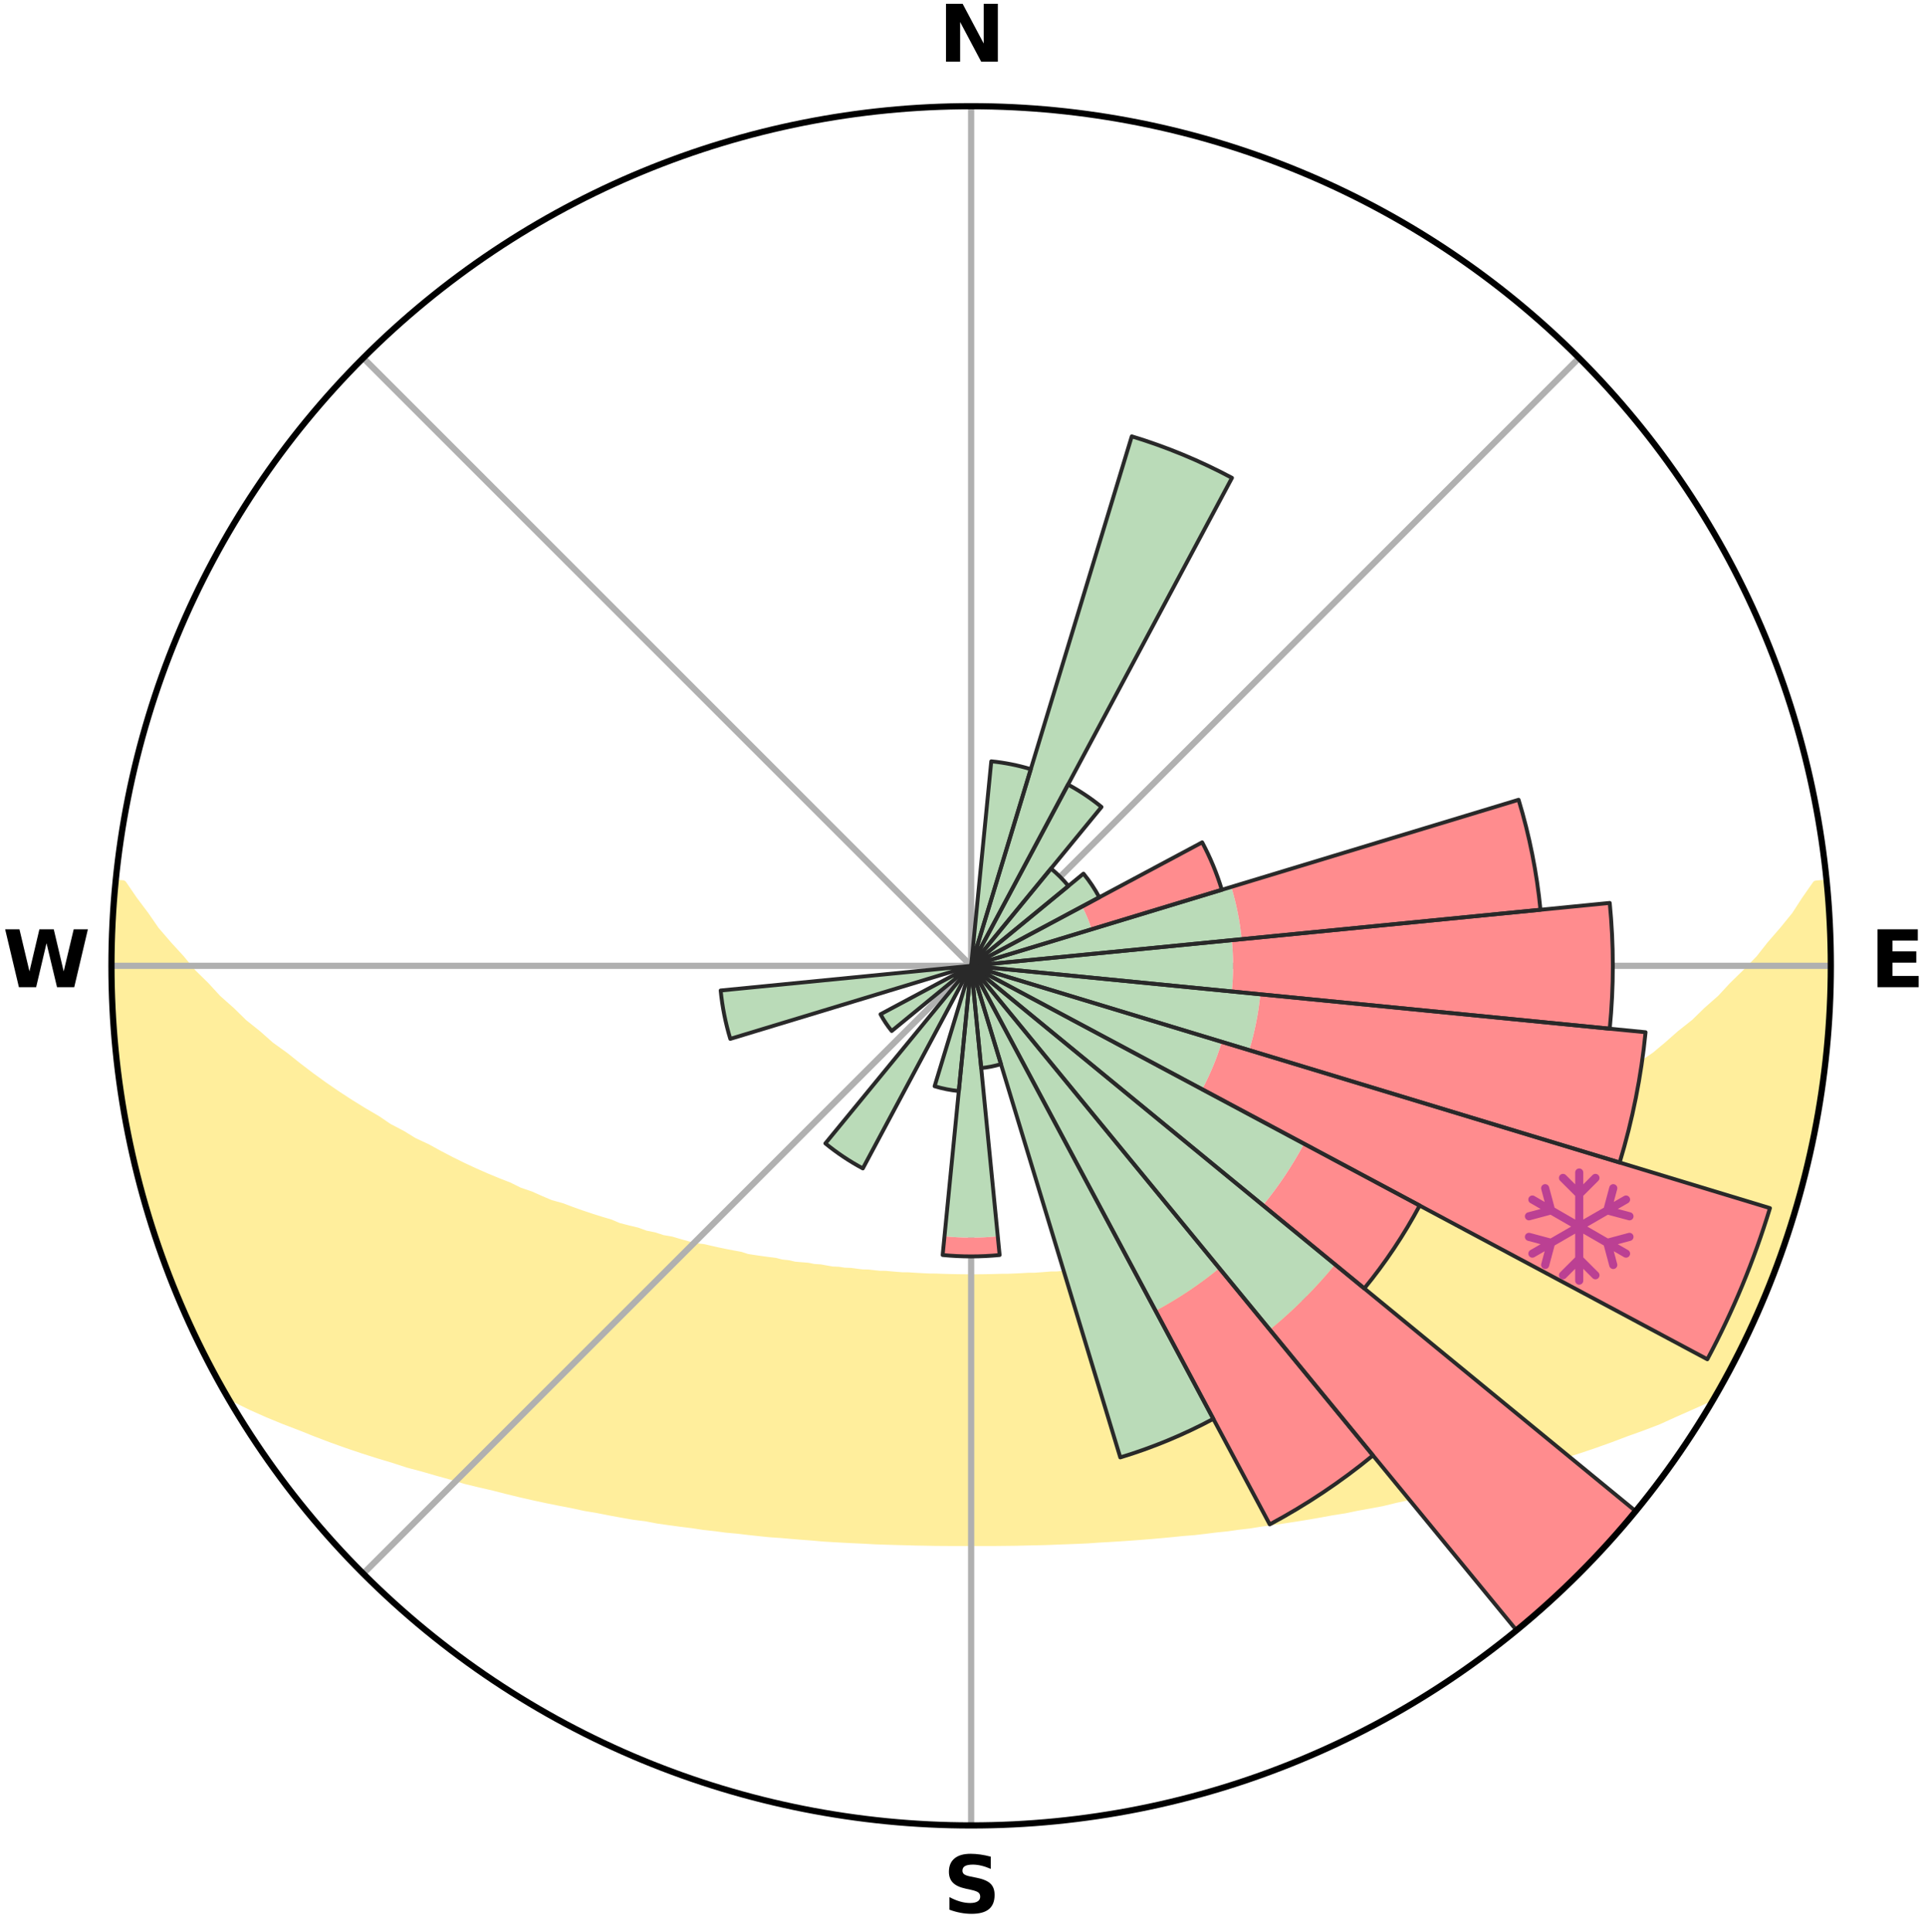 <?xml version="1.0" encoding="utf-8" standalone="no"?>
<!DOCTYPE svg PUBLIC "-//W3C//DTD SVG 1.1//EN"
  "http://www.w3.org/Graphics/SVG/1.1/DTD/svg11.dtd">
<svg xmlns:xlink="http://www.w3.org/1999/xlink" width="248.41pt" height="249.158pt" viewBox="0 0 248.41 249.158" xmlns="http://www.w3.org/2000/svg" version="1.1">
 <title>Ski Rose for ナスパスキーガーデン, NASPA Ski Garden, Nasupa sukī gāden</title>
 <defs>
  <style type="text/css">*{stroke-linejoin: round; stroke-linecap: butt}</style>
 </defs>
 <g id="figure_1">
  <g id="patch_1">
   <path d="M 0 249.158 
L 248.41 249.158 
L 248.41 0 
L 0 0 
z
" style="fill: #ffffff"/>
  </g>
  <g id="axes_1">
   <g id="patch_2">
    <path d="M 236.135 124.579 
C 236.135 110.018 233.267 95.599 227.695 82.147 
C 222.122 68.695 213.955 56.471 203.659 46.175 
C 193.363 35.879 181.139 27.711 167.687 22.139 
C 154.235 16.567 139.815 13.699 125.255 13.699 
C 110.694 13.699 96.275 16.567 82.823 22.139 
C 69.371 27.711 57.147 35.879 46.851 46.175 
C 36.555 56.471 28.387 68.695 22.815 82.147 
C 17.243 95.599 14.375 110.018 14.375 124.579 
C 14.375 139.14 17.243 153.559 22.815 167.011 
C 28.387 180.463 36.555 192.687 46.851 202.983 
C 57.147 213.279 69.371 221.447 82.823 227.019 
C 96.275 232.591 110.694 235.459 125.255 235.459 
C 139.815 235.459 154.235 232.591 167.687 227.019 
C 181.139 221.447 193.363 213.279 203.659 202.983 
C 213.955 192.687 222.122 180.463 227.695 167.011 
C 233.267 153.559 236.135 139.14 236.135 124.579 
M 125.255 124.579 
C 125.255 124.579 125.255 124.579 125.255 124.579 
C 125.255 124.579 125.255 124.579 125.255 124.579 
C 125.255 124.579 125.255 124.579 125.255 124.579 
C 125.255 124.579 125.255 124.579 125.255 124.579 
C 125.255 124.579 125.255 124.579 125.255 124.579 
C 125.255 124.579 125.255 124.579 125.255 124.579 
C 125.255 124.579 125.255 124.579 125.255 124.579 
C 125.255 124.579 125.255 124.579 125.255 124.579 
C 125.255 124.579 125.255 124.579 125.255 124.579 
C 125.255 124.579 125.255 124.579 125.255 124.579 
C 125.255 124.579 125.255 124.579 125.255 124.579 
C 125.255 124.579 125.255 124.579 125.255 124.579 
C 125.255 124.579 125.255 124.579 125.255 124.579 
C 125.255 124.579 125.255 124.579 125.255 124.579 
C 125.255 124.579 125.255 124.579 125.255 124.579 
C 125.255 124.579 125.255 124.579 125.255 124.579 
z
" style="fill: #ffffff"/>
   </g>
   <g id="PolyCollection_1">
    <defs>
     <path id="me7f90a86a3" d="M 235.616 -135.206 
L 234.244 -135.074 
L 232.829 -133.045 
L 231.557 -131.081 
L 229.985 -129.152 
L 228.36 -127.279 
L 226.935 -125.466 
L 225.229 -123.707 
L 223.489 -122.007 
L 221.963 -120.357 
L 220.166 -118.774 
L 218.587 -117.234 
L 216.742 -115.77 
L 215.119 -114.34 
L 213.477 -112.964 
L 211.577 -111.678 
L 209.903 -110.414 
L 208.216 -109.203 
L 206.517 -108.046 
L 204.809 -106.942 
L 203.092 -105.892 
L 201.6 -104.835 
L 199.872 -103.886 
L 198.141 -102.989 
L 196.633 -102.074 
L 194.9 -101.276 
L 193.388 -100.452 
L 191.876 -99.67 
L 190.364 -98.932 
L 188.855 -98.235 
L 187.349 -97.58 
L 185.848 -96.965 
L 184.554 -96.295 
L 183.063 -95.757 
L 181.775 -95.157 
L 180.3 -94.692 
L 179.396 -93.948 
L 178.284 -93.342 
L 177.013 -92.862 
L 175.574 -92.522 
L 174.322 -92.102 
L 173.244 -91.597 
L 172.006 -91.232 
L 170.779 -90.893 
L 169.562 -90.581 
L 168.508 -90.174 
L 167.312 -89.91 
L 166.13 -89.669 
L 165.099 -89.328 
L 164.074 -89.008 
L 162.927 -88.829 
L 161.921 -88.548 
L 160.922 -88.284 
L 159.931 -88.038 
L 158.948 -87.809 
L 157.867 -87.718 
L 156.907 -87.52 
L 156.055 -87.216 
L 155.109 -87.047 
L 154.174 -86.891 
L 153.248 -86.748 
L 152.333 -86.617 
L 151.429 -86.496 
L 150.609 -86.273 
L 149.721 -86.174 
L 148.844 -86.084 
L 148.041 -85.895 
L 147.182 -85.823 
L 146.389 -85.655 
L 145.547 -85.598 
L 144.764 -85.449 
L 143.94 -85.405 
L 143.168 -85.273 
L 142.36 -85.24 
L 141.598 -85.124 
L 140.807 -85.099 
L 140.054 -84.996 
L 139.305 -84.901 
L 138.535 -84.888 
L 137.796 -84.804 
L 137.059 -84.728 
L 136.326 -84.658 
L 135.58 -84.654 
L 134.854 -84.594 
L 134.131 -84.539 
L 133.411 -84.49 
L 132.685 -84.49 
L 131.97 -84.448 
L 131.258 -84.411 
L 130.547 -84.38 
L 129.838 -84.353 
L 129.128 -84.353 
L 128.422 -84.332 
L 127.718 -84.315 
L 127.013 -84.302 
L 126.31 -84.294 
L 125.606 -84.29 
L 124.903 -84.291 
L 124.2 -84.295 
L 123.496 -84.304 
L 122.792 -84.318 
L 122.088 -84.336 
L 121.382 -84.359 
L 120.675 -84.386 
L 119.963 -84.387 
L 119.253 -84.42 
L 118.541 -84.458 
L 117.827 -84.5 
L 117.111 -84.548 
L 116.381 -84.552 
L 115.658 -84.607 
L 114.933 -84.669 
L 114.205 -84.736 
L 113.455 -84.744 
L 112.719 -84.821 
L 111.98 -84.905 
L 111.211 -84.92 
L 110.463 -85.016 
L 109.711 -85.119 
L 108.921 -85.145 
L 108.159 -85.262 
L 107.353 -85.296 
L 106.581 -85.429 
L 105.806 -85.57 
L 104.976 -85.623 
L 104.19 -85.783 
L 103.343 -85.849 
L 102.484 -85.922 
L 101.682 -86.111 
L 100.806 -86.202 
L 99.994 -86.414 
L 99.101 -86.525 
L 98.197 -86.646 
L 97.283 -86.778 
L 96.359 -86.921 
L 95.519 -87.196 
L 94.579 -87.367 
L 93.629 -87.55 
L 92.67 -87.749 
L 91.702 -87.963 
L 90.725 -88.192 
L 89.619 -88.316 
L 88.622 -88.58 
L 87.616 -88.861 
L 86.604 -89.162 
L 85.447 -89.36 
L 84.418 -89.701 
L 83.237 -89.942 
L 82.192 -90.325 
L 80.989 -90.613 
L 79.774 -90.925 
L 78.71 -91.379 
L 77.478 -91.743 
L 76.235 -92.134 
L 74.984 -92.553 
L 73.725 -93.002 
L 72.459 -93.48 
L 71.001 -93.884 
L 69.72 -94.426 
L 68.435 -95.001 
L 66.951 -95.51 
L 65.658 -96.153 
L 64.161 -96.737 
L 62.658 -97.361 
L 61.15 -98.026 
L 59.639 -98.732 
L 58.126 -99.481 
L 56.612 -100.271 
L 55.1 -101.105 
L 53.366 -101.913 
L 51.857 -102.838 
L 50.126 -103.744 
L 48.627 -104.762 
L 46.905 -105.769 
L 45.189 -106.829 
L 43.481 -107.942 
L 41.783 -109.108 
L 40.096 -110.328 
L 38.424 -111.602 
L 36.767 -112.929 
L 34.885 -114.283 
L 33.264 -115.721 
L 31.421 -117.194 
L 29.844 -118.743 
L 28.049 -120.335 
L 26.526 -121.994 
L 24.79 -123.702 
L 23.332 -125.469 
L 21.668 -127.292 
L 20.05 -129.172 
L 18.724 -131.095 
L 17.23 -133.081 
L 15.842 -135.114 
L 15.001 -135.195 
L 15.001 -135.195 
L 14.883 -133.266 
L 14.591 -131.348 
L 14.539 -129.413 
L 14.519 -127.479 
L 14.532 -125.545 
L 14.391 -123.612 
L 14.445 -121.677 
L 14.553 -119.746 
L 14.692 -117.817 
L 14.861 -115.891 
L 15.06 -113.969 
L 15.095 -112.028 
L 15.351 -110.11 
L 15.636 -108.196 
L 15.95 -106.288 
L 16.292 -104.384 
L 16.663 -102.486 
L 17.061 -100.593 
L 17.489 -98.707 
L 17.938 -96.825 
L 18.421 -94.951 
L 18.945 -93.089 
L 19.665 -91.287 
L 20.221 -89.435 
L 20.803 -87.591 
L 21.432 -85.761 
L 22.092 -83.942 
L 22.928 -82.194 
L 23.638 -80.395 
L 24.377 -78.606 
L 25.177 -76.845 
L 26.176 -75.18 
L 26.904 -73.381 
L 27.832 -71.683 
L 28.757 -69.983 
L 30.428 -68.722 
L 32.472 -67.722 
L 34.556 -66.797 
L 36.653 -65.935 
L 38.758 -65.131 
L 40.776 -64.321 
L 42.79 -63.559 
L 44.797 -62.841 
L 46.793 -62.168 
L 48.778 -61.536 
L 50.749 -60.945 
L 52.634 -60.33 
L 54.577 -59.814 
L 56.438 -59.275 
L 58.283 -58.766 
L 60.054 -58.23 
L 61.874 -57.789 
L 63.674 -57.376 
L 65.405 -56.931 
L 67.122 -56.514 
L 68.825 -56.125 
L 70.514 -55.761 
L 72.189 -55.422 
L 73.847 -55.106 
L 75.45 -54.756 
L 77.08 -54.484 
L 78.654 -54.173 
L 80.219 -53.887 
L 81.769 -53.616 
L 83.339 -53.42 
L 84.833 -53.133 
L 86.346 -52.919 
L 87.845 -52.716 
L 89.334 -52.532 
L 90.785 -52.311 
L 92.248 -52.151 
L 93.679 -51.959 
L 95.12 -51.828 
L 96.532 -51.662 
L 97.935 -51.509 
L 99.329 -51.367 
L 100.727 -51.273 
L 102.103 -51.152 
L 103.472 -51.04 
L 104.833 -50.939 
L 106.179 -50.817 
L 107.526 -50.735 
L 108.867 -50.66 
L 110.202 -50.593 
L 111.531 -50.533 
L 112.851 -50.457 
L 114.17 -50.412 
L 115.485 -50.373 
L 116.796 -50.339 
L 118.103 -50.301 
L 119.407 -50.28 
L 120.709 -50.254 
L 122.009 -50.245 
L 123.308 -50.241 
L 124.606 -50.242 
L 125.904 -50.243 
L 127.201 -50.241 
L 128.5 -50.244 
L 129.801 -50.258 
L 131.103 -50.273 
L 132.406 -50.307 
L 133.714 -50.334 
L 135.025 -50.366 
L 136.338 -50.421 
L 137.657 -50.467 
L 138.981 -50.52 
L 140.31 -50.579 
L 141.639 -50.674 
L 142.98 -50.749 
L 144.327 -50.833 
L 145.681 -50.924 
L 147.043 -51.025 
L 148.412 -51.135 
L 149.789 -51.256 
L 151.174 -51.387 
L 152.567 -51.529 
L 153.987 -51.639 
L 155.399 -51.804 
L 156.821 -51.982 
L 158.272 -52.129 
L 159.713 -52.335 
L 161.19 -52.505 
L 162.651 -52.742 
L 164.149 -52.944 
L 165.662 -53.16 
L 167.186 -53.394 
L 168.724 -53.644 
L 170.273 -53.915 
L 171.836 -54.202 
L 173.451 -54.453 
L 175.039 -54.784 
L 176.683 -55.078 
L 178.343 -55.393 
L 179.971 -55.791 
L 181.659 -56.155 
L 183.361 -56.545 
L 185.131 -56.901 
L 186.863 -57.346 
L 188.607 -57.82 
L 190.425 -58.261 
L 192.257 -58.736 
L 194.105 -59.243 
L 195.966 -59.785 
L 197.841 -60.36 
L 199.798 -60.913 
L 201.696 -61.566 
L 203.68 -62.197 
L 205.675 -62.87 
L 207.681 -63.587 
L 209.694 -64.349 
L 211.795 -65.102 
L 213.897 -65.908 
L 215.913 -66.824 
L 217.996 -67.747 
L 220.123 -68.698 
L 221.751 -69.984 
L 222.694 -71.674 
L 223.6 -73.384 
L 224.467 -75.114 
L 225.322 -76.849 
L 226.097 -78.622 
L 226.933 -80.368 
L 227.691 -82.149 
L 228.407 -83.946 
L 228.996 -85.792 
L 229.686 -87.598 
L 230.327 -89.423 
L 230.918 -91.264 
L 231.46 -93.12 
L 232.092 -94.951 
L 232.56 -96.828 
L 232.951 -98.724 
L 233.492 -100.583 
L 233.874 -102.48 
L 234.181 -104.391 
L 234.585 -106.284 
L 234.871 -108.197 
L 235.186 -110.106 
L 235.339 -112.037 
L 235.576 -113.956 
L 235.773 -115.881 
L 235.836 -117.816 
L 235.953 -119.746 
L 236.032 -121.678 
L 236.075 -123.612 
L 236.083 -125.546 
L 236.056 -127.48 
L 235.995 -129.414 
L 235.9 -131.346 
L 235.774 -133.277 
L 235.616 -135.206 
z
" style="stroke: #ffee9c"/>
    </defs>
    <g clip-path="url(#pb8d66f88a1)">
     <use xlink:href="#me7f90a86a3" x="0" y="249.158" style="fill: #ffee9c; stroke: #ffee9c"/>
    </g>
   </g>
   <g id="matplotlib.axis_1">
    <g id="xtick_1">
     <g id="line2d_1">
      <path d="M 125.255 124.579 
L 125.255 13.699 
" clip-path="url(#pb8d66f88a1)" style="fill: none; stroke: #b0b0b0; stroke-width: 0.8; stroke-linecap: square"/>
     </g>
     <g id="text_1">
      <!-- N -->
      <g transform="translate(121.07 7.958) scale(0.1 -0.1)">
       <defs>
        <path id="DejaVuSans-Bold-4e" d="M 588 4666 
L 1931 4666 
L 3628 1466 
L 3628 4666 
L 4769 4666 
L 4769 0 
L 3425 0 
L 1728 3200 
L 1728 0 
L 588 0 
L 588 4666 
z
" transform="scale(0.016)"/>
       </defs>
       <use xlink:href="#DejaVuSans-Bold-4e"/>
      </g>
     </g>
    </g>
    <g id="xtick_2">
     <g id="line2d_2">
      <path d="M 125.255 124.579 
L 203.659 46.175 
" clip-path="url(#pb8d66f88a1)" style="fill: none; stroke: #b0b0b0; stroke-width: 0.8; stroke-linecap: square"/>
     </g>
    </g>
    <g id="xtick_3">
     <g id="line2d_3">
      <path d="M 125.255 124.579 
L 236.135 124.579 
" clip-path="url(#pb8d66f88a1)" style="fill: none; stroke: #b0b0b0; stroke-width: 0.8; stroke-linecap: square"/>
     </g>
     <g id="text_2">
      <!-- E -->
      <g transform="translate(241.219 127.338) scale(0.1 -0.1)">
       <defs>
        <path id="DejaVuSans-Bold-45" d="M 588 4666 
L 3834 4666 
L 3834 3756 
L 1791 3756 
L 1791 2888 
L 3713 2888 
L 3713 1978 
L 1791 1978 
L 1791 909 
L 3903 909 
L 3903 0 
L 588 0 
L 588 4666 
z
" transform="scale(0.016)"/>
       </defs>
       <use xlink:href="#DejaVuSans-Bold-45"/>
      </g>
     </g>
    </g>
    <g id="xtick_4">
     <g id="line2d_4">
      <path d="M 125.255 124.579 
L 203.659 202.983 
" clip-path="url(#pb8d66f88a1)" style="fill: none; stroke: #b0b0b0; stroke-width: 0.8; stroke-linecap: square"/>
     </g>
    </g>
    <g id="xtick_5">
     <g id="line2d_5">
      <path d="M 125.255 124.579 
L 125.255 235.459 
" clip-path="url(#pb8d66f88a1)" style="fill: none; stroke: #b0b0b0; stroke-width: 0.8; stroke-linecap: square"/>
     </g>
     <g id="text_3">
      <!-- S -->
      <g transform="translate(121.654 246.718) scale(0.1 -0.1)">
       <defs>
        <path id="DejaVuSans-Bold-53" d="M 3834 4519 
L 3834 3531 
Q 3450 3703 3084 3790 
Q 2719 3878 2394 3878 
Q 1963 3878 1756 3759 
Q 1550 3641 1550 3391 
Q 1550 3203 1689 3098 
Q 1828 2994 2194 2919 
L 2706 2816 
Q 3484 2659 3812 2340 
Q 4141 2022 4141 1434 
Q 4141 663 3683 286 
Q 3225 -91 2284 -91 
Q 1841 -91 1394 -6 
Q 947 78 500 244 
L 500 1259 
Q 947 1022 1364 901 
Q 1781 781 2169 781 
Q 2563 781 2772 912 
Q 2981 1044 2981 1288 
Q 2981 1506 2839 1625 
Q 2697 1744 2272 1838 
L 1806 1941 
Q 1106 2091 782 2419 
Q 459 2747 459 3303 
Q 459 4000 909 4375 
Q 1359 4750 2203 4750 
Q 2588 4750 2994 4692 
Q 3400 4634 3834 4519 
z
" transform="scale(0.016)"/>
       </defs>
       <use xlink:href="#DejaVuSans-Bold-53"/>
      </g>
     </g>
    </g>
    <g id="xtick_6">
     <g id="line2d_6">
      <path d="M 125.255 124.579 
L 46.851 202.983 
" clip-path="url(#pb8d66f88a1)" style="fill: none; stroke: #b0b0b0; stroke-width: 0.8; stroke-linecap: square"/>
     </g>
    </g>
    <g id="xtick_7">
     <g id="line2d_7">
      <path d="M 125.255 124.579 
L 14.375 124.579 
" clip-path="url(#pb8d66f88a1)" style="fill: none; stroke: #b0b0b0; stroke-width: 0.8; stroke-linecap: square"/>
     </g>
     <g id="text_4">
      <!-- W -->
      <g transform="translate(0.36 127.338) scale(0.1 -0.1)">
       <defs>
        <path id="DejaVuSans-Bold-57" d="M 191 4666 
L 1344 4666 
L 2150 1275 
L 2950 4666 
L 4109 4666 
L 4909 1275 
L 5716 4666 
L 6859 4666 
L 5759 0 
L 4372 0 
L 3525 3547 
L 2688 0 
L 1300 0 
L 191 4666 
z
" transform="scale(0.016)"/>
       </defs>
       <use xlink:href="#DejaVuSans-Bold-57"/>
      </g>
     </g>
    </g>
    <g id="xtick_8">
     <g id="line2d_8">
      <path d="M 125.255 124.579 
L 46.851 46.175 
" clip-path="url(#pb8d66f88a1)" style="fill: none; stroke: #b0b0b0; stroke-width: 0.8; stroke-linecap: square"/>
     </g>
    </g>
   </g>
   <g id="matplotlib.axis_2"/>
   <g id="patch_3">
    <path d="M 125.255 124.579 
C 125.255 124.579 125.255 124.579 125.255 124.579 
C 125.255 124.579 125.255 124.579 125.255 124.579 
L 125.255 124.579 
C 125.255 124.579 125.255 124.579 125.255 124.579 
C 125.255 124.579 125.255 124.579 125.255 124.579 
z
" clip-path="url(#pb8d66f88a1)" style="fill: #d9d9d9"/>
   </g>
   <g id="patch_4">
    <path d="M 125.255 124.579 
C 125.255 124.579 125.255 124.579 125.255 124.579 
C 125.255 124.579 125.255 124.579 125.255 124.579 
L 125.255 124.579 
C 125.255 124.579 125.255 124.579 125.255 124.579 
C 125.255 124.579 125.255 124.579 125.255 124.579 
z
" clip-path="url(#pb8d66f88a1)" style="fill: #d9d9d9"/>
   </g>
   <g id="patch_5">
    <path d="M 125.255 124.579 
C 125.255 124.579 125.255 124.579 125.255 124.579 
C 125.255 124.579 125.255 124.579 125.255 124.579 
L 125.255 124.579 
C 125.255 124.579 125.255 124.579 125.255 124.579 
C 125.255 124.579 125.255 124.579 125.255 124.579 
z
" clip-path="url(#pb8d66f88a1)" style="fill: #d9d9d9"/>
   </g>
   <g id="patch_6">
    <path d="M 125.255 124.579 
C 125.255 124.579 125.255 124.579 125.255 124.579 
C 125.255 124.579 125.255 124.579 125.255 124.579 
L 125.255 124.579 
C 125.255 124.579 125.255 124.579 125.255 124.579 
C 125.255 124.579 125.255 124.579 125.255 124.579 
z
" clip-path="url(#pb8d66f88a1)" style="fill: #d9d9d9"/>
   </g>
   <g id="patch_7">
    <path d="M 125.255 124.579 
C 125.255 124.579 125.255 124.579 125.255 124.579 
C 125.255 124.579 125.255 124.579 125.255 124.579 
L 125.255 124.579 
C 125.255 124.579 125.255 124.579 125.255 124.579 
C 125.255 124.579 125.255 124.579 125.255 124.579 
z
" clip-path="url(#pb8d66f88a1)" style="fill: #d9d9d9"/>
   </g>
   <g id="patch_8">
    <path d="M 125.255 124.579 
C 125.255 124.579 125.255 124.579 125.255 124.579 
C 125.255 124.579 125.255 124.579 125.255 124.579 
L 125.255 124.579 
C 125.255 124.579 125.255 124.579 125.255 124.579 
C 125.255 124.579 125.255 124.579 125.255 124.579 
z
" clip-path="url(#pb8d66f88a1)" style="fill: #d9d9d9"/>
   </g>
   <g id="patch_9">
    <path d="M 125.255 124.579 
C 125.255 124.579 125.255 124.579 125.255 124.579 
C 125.255 124.579 125.255 124.579 125.255 124.579 
L 125.255 124.579 
C 125.255 124.579 125.255 124.579 125.255 124.579 
C 125.255 124.579 125.255 124.579 125.255 124.579 
z
" clip-path="url(#pb8d66f88a1)" style="fill: #d9d9d9"/>
   </g>
   <g id="patch_10">
    <path d="M 125.255 124.579 
C 125.255 124.579 125.255 124.579 125.255 124.579 
C 125.255 124.579 125.255 124.579 125.255 124.579 
L 125.255 124.579 
C 125.255 124.579 125.255 124.579 125.255 124.579 
C 125.255 124.579 125.255 124.579 125.255 124.579 
z
" clip-path="url(#pb8d66f88a1)" style="fill: #d9d9d9"/>
   </g>
   <g id="patch_11">
    <path d="M 125.255 124.579 
C 125.255 124.579 125.255 124.579 125.255 124.579 
C 125.255 124.579 125.255 124.579 125.255 124.579 
L 125.255 124.579 
C 125.255 124.579 125.255 124.579 125.255 124.579 
C 125.255 124.579 125.255 124.579 125.255 124.579 
z
" clip-path="url(#pb8d66f88a1)" style="fill: #d9d9d9"/>
   </g>
   <g id="patch_12">
    <path d="M 125.255 124.579 
C 125.255 124.579 125.255 124.579 125.255 124.579 
C 125.255 124.579 125.255 124.579 125.255 124.579 
L 125.255 124.579 
C 125.255 124.579 125.255 124.579 125.255 124.579 
C 125.255 124.579 125.255 124.579 125.255 124.579 
z
" clip-path="url(#pb8d66f88a1)" style="fill: #d9d9d9"/>
   </g>
   <g id="patch_13">
    <path d="M 125.255 124.579 
C 125.255 124.579 125.255 124.579 125.255 124.579 
C 125.255 124.579 125.255 124.579 125.255 124.579 
L 125.255 124.579 
C 125.255 124.579 125.255 124.579 125.255 124.579 
C 125.255 124.579 125.255 124.579 125.255 124.579 
z
" clip-path="url(#pb8d66f88a1)" style="fill: #d9d9d9"/>
   </g>
   <g id="patch_14">
    <path d="M 125.255 124.579 
C 125.255 124.579 125.255 124.579 125.255 124.579 
C 125.255 124.579 125.255 124.579 125.255 124.579 
L 125.255 124.579 
C 125.255 124.579 125.255 124.579 125.255 124.579 
C 125.255 124.579 125.255 124.579 125.255 124.579 
z
" clip-path="url(#pb8d66f88a1)" style="fill: #d9d9d9"/>
   </g>
   <g id="patch_15">
    <path d="M 125.255 124.579 
C 125.255 124.579 125.255 124.579 125.255 124.579 
C 125.255 124.579 125.255 124.579 125.255 124.579 
L 125.255 124.579 
C 125.255 124.579 125.255 124.579 125.255 124.579 
C 125.255 124.579 125.255 124.579 125.255 124.579 
z
" clip-path="url(#pb8d66f88a1)" style="fill: #d9d9d9"/>
   </g>
   <g id="patch_16">
    <path d="M 125.255 124.579 
C 125.255 124.579 125.255 124.579 125.255 124.579 
C 125.255 124.579 125.255 124.579 125.255 124.579 
L 125.255 124.579 
C 125.255 124.579 125.255 124.579 125.255 124.579 
C 125.255 124.579 125.255 124.579 125.255 124.579 
z
" clip-path="url(#pb8d66f88a1)" style="fill: #d9d9d9"/>
   </g>
   <g id="patch_17">
    <path d="M 125.255 124.579 
C 125.255 124.579 125.255 124.579 125.255 124.579 
C 125.255 124.579 125.255 124.579 125.255 124.579 
L 125.255 124.579 
C 125.255 124.579 125.255 124.579 125.255 124.579 
C 125.255 124.579 125.255 124.579 125.255 124.579 
z
" clip-path="url(#pb8d66f88a1)" style="fill: #d9d9d9"/>
   </g>
   <g id="patch_18">
    <path d="M 125.255 124.579 
C 125.255 124.579 125.255 124.579 125.255 124.579 
C 125.255 124.579 125.255 124.579 125.255 124.579 
L 125.255 124.579 
C 125.255 124.579 125.255 124.579 125.255 124.579 
C 125.255 124.579 125.255 124.579 125.255 124.579 
z
" clip-path="url(#pb8d66f88a1)" style="fill: #d9d9d9"/>
   </g>
   <g id="patch_19">
    <path d="M 125.255 124.579 
C 125.255 124.579 125.255 124.579 125.255 124.579 
C 125.255 124.579 125.255 124.579 125.255 124.579 
L 125.255 124.579 
C 125.255 124.579 125.255 124.579 125.255 124.579 
C 125.255 124.579 125.255 124.579 125.255 124.579 
z
" clip-path="url(#pb8d66f88a1)" style="fill: #d9d9d9"/>
   </g>
   <g id="patch_20">
    <path d="M 125.255 124.579 
C 125.255 124.579 125.255 124.579 125.255 124.579 
C 125.255 124.579 125.255 124.579 125.255 124.579 
L 125.255 124.579 
C 125.255 124.579 125.255 124.579 125.255 124.579 
C 125.255 124.579 125.255 124.579 125.255 124.579 
z
" clip-path="url(#pb8d66f88a1)" style="fill: #d9d9d9"/>
   </g>
   <g id="patch_21">
    <path d="M 125.255 124.579 
C 125.255 124.579 125.255 124.579 125.255 124.579 
C 125.255 124.579 125.255 124.579 125.255 124.579 
L 125.255 124.579 
C 125.255 124.579 125.255 124.579 125.255 124.579 
C 125.255 124.579 125.255 124.579 125.255 124.579 
z
" clip-path="url(#pb8d66f88a1)" style="fill: #d9d9d9"/>
   </g>
   <g id="patch_22">
    <path d="M 125.255 124.579 
C 125.255 124.579 125.255 124.579 125.255 124.579 
C 125.255 124.579 125.255 124.579 125.255 124.579 
L 125.255 124.579 
C 125.255 124.579 125.255 124.579 125.255 124.579 
C 125.255 124.579 125.255 124.579 125.255 124.579 
z
" clip-path="url(#pb8d66f88a1)" style="fill: #d9d9d9"/>
   </g>
   <g id="patch_23">
    <path d="M 125.255 124.579 
C 125.255 124.579 125.255 124.579 125.255 124.579 
C 125.255 124.579 125.255 124.579 125.255 124.579 
L 125.255 124.579 
C 125.255 124.579 125.255 124.579 125.255 124.579 
C 125.255 124.579 125.255 124.579 125.255 124.579 
z
" clip-path="url(#pb8d66f88a1)" style="fill: #d9d9d9"/>
   </g>
   <g id="patch_24">
    <path d="M 125.255 124.579 
C 125.255 124.579 125.255 124.579 125.255 124.579 
C 125.255 124.579 125.255 124.579 125.255 124.579 
L 125.255 124.579 
C 125.255 124.579 125.255 124.579 125.255 124.579 
C 125.255 124.579 125.255 124.579 125.255 124.579 
z
" clip-path="url(#pb8d66f88a1)" style="fill: #d9d9d9"/>
   </g>
   <g id="patch_25">
    <path d="M 125.255 124.579 
C 125.255 124.579 125.255 124.579 125.255 124.579 
C 125.255 124.579 125.255 124.579 125.255 124.579 
L 125.255 124.579 
C 125.255 124.579 125.255 124.579 125.255 124.579 
C 125.255 124.579 125.255 124.579 125.255 124.579 
z
" clip-path="url(#pb8d66f88a1)" style="fill: #d9d9d9"/>
   </g>
   <g id="patch_26">
    <path d="M 125.255 124.579 
C 125.255 124.579 125.255 124.579 125.255 124.579 
C 125.255 124.579 125.255 124.579 125.255 124.579 
L 125.255 124.579 
C 125.255 124.579 125.255 124.579 125.255 124.579 
C 125.255 124.579 125.255 124.579 125.255 124.579 
z
" clip-path="url(#pb8d66f88a1)" style="fill: #d9d9d9"/>
   </g>
   <g id="patch_27">
    <path d="M 125.255 124.579 
C 125.255 124.579 125.255 124.579 125.255 124.579 
C 125.255 124.579 125.255 124.579 125.255 124.579 
L 125.255 124.579 
C 125.255 124.579 125.255 124.579 125.255 124.579 
C 125.255 124.579 125.255 124.579 125.255 124.579 
z
" clip-path="url(#pb8d66f88a1)" style="fill: #d9d9d9"/>
   </g>
   <g id="patch_28">
    <path d="M 125.255 124.579 
C 125.255 124.579 125.255 124.579 125.255 124.579 
C 125.255 124.579 125.255 124.579 125.255 124.579 
L 125.255 124.579 
C 125.255 124.579 125.255 124.579 125.255 124.579 
C 125.255 124.579 125.255 124.579 125.255 124.579 
z
" clip-path="url(#pb8d66f88a1)" style="fill: #d9d9d9"/>
   </g>
   <g id="patch_29">
    <path d="M 125.255 124.579 
C 125.255 124.579 125.255 124.579 125.255 124.579 
C 125.255 124.579 125.255 124.579 125.255 124.579 
L 125.255 124.579 
C 125.255 124.579 125.255 124.579 125.255 124.579 
C 125.255 124.579 125.255 124.579 125.255 124.579 
z
" clip-path="url(#pb8d66f88a1)" style="fill: #d9d9d9"/>
   </g>
   <g id="patch_30">
    <path d="M 125.255 124.579 
C 125.255 124.579 125.255 124.579 125.255 124.579 
C 125.255 124.579 125.255 124.579 125.255 124.579 
L 125.255 124.579 
C 125.255 124.579 125.255 124.579 125.255 124.579 
C 125.255 124.579 125.255 124.579 125.255 124.579 
z
" clip-path="url(#pb8d66f88a1)" style="fill: #d9d9d9"/>
   </g>
   <g id="patch_31">
    <path d="M 125.255 124.579 
C 125.255 124.579 125.255 124.579 125.255 124.579 
C 125.255 124.579 125.255 124.579 125.255 124.579 
L 125.255 124.579 
C 125.255 124.579 125.255 124.579 125.255 124.579 
C 125.255 124.579 125.255 124.579 125.255 124.579 
z
" clip-path="url(#pb8d66f88a1)" style="fill: #d9d9d9"/>
   </g>
   <g id="patch_32">
    <path d="M 125.255 124.579 
C 125.255 124.579 125.255 124.579 125.255 124.579 
C 125.255 124.579 125.255 124.579 125.255 124.579 
L 125.255 124.579 
C 125.255 124.579 125.255 124.579 125.255 124.579 
C 125.255 124.579 125.255 124.579 125.255 124.579 
z
" clip-path="url(#pb8d66f88a1)" style="fill: #d9d9d9"/>
   </g>
   <g id="patch_33">
    <path d="M 125.255 124.579 
C 125.255 124.579 125.255 124.579 125.255 124.579 
C 125.255 124.579 125.255 124.579 125.255 124.579 
L 125.255 124.579 
C 125.255 124.579 125.255 124.579 125.255 124.579 
C 125.255 124.579 125.255 124.579 125.255 124.579 
z
" clip-path="url(#pb8d66f88a1)" style="fill: #d9d9d9"/>
   </g>
   <g id="patch_34">
    <path d="M 125.255 124.579 
C 125.255 124.579 125.255 124.579 125.255 124.579 
C 125.255 124.579 125.255 124.579 125.255 124.579 
L 125.255 124.579 
C 125.255 124.579 125.255 124.579 125.255 124.579 
C 125.255 124.579 125.255 124.579 125.255 124.579 
z
" clip-path="url(#pb8d66f88a1)" style="fill: #d9d9d9"/>
   </g>
   <g id="patch_35">
    <path d="M 125.255 124.579 
C 125.255 124.579 125.255 124.579 125.255 124.579 
C 125.255 124.579 125.255 124.579 125.255 124.579 
L 125.255 124.579 
C 125.255 124.579 125.255 124.579 125.255 124.579 
C 125.255 124.579 125.255 124.579 125.255 124.579 
z
" clip-path="url(#pb8d66f88a1)" style="fill: #badbb8"/>
   </g>
   <g id="patch_36">
    <path d="M 125.255 124.579 
C 125.255 124.579 125.255 124.579 125.255 124.579 
C 125.255 124.579 125.255 124.579 125.255 124.579 
L 132.949 99.215 
C 132.119 98.963 131.277 98.752 130.426 98.583 
C 129.575 98.414 128.716 98.286 127.853 98.201 
z
" clip-path="url(#pb8d66f88a1)" style="fill: #badbb8"/>
   </g>
   <g id="patch_37">
    <path d="M 125.255 124.579 
C 125.255 124.579 125.255 124.579 125.255 124.579 
C 125.255 124.579 125.255 124.579 125.255 124.579 
L 158.897 61.638 
C 156.837 60.537 154.724 59.538 152.566 58.644 
C 150.408 57.75 148.207 56.962 145.972 56.284 
z
" clip-path="url(#pb8d66f88a1)" style="fill: #badbb8"/>
   </g>
   <g id="patch_38">
    <path d="M 125.255 124.579 
C 125.255 124.579 125.255 124.579 125.255 124.579 
C 125.255 124.579 125.255 124.579 125.255 124.579 
L 142.07 104.09 
C 141.399 103.54 140.702 103.023 139.98 102.541 
C 139.259 102.059 138.515 101.612 137.749 101.203 
z
" clip-path="url(#pb8d66f88a1)" style="fill: #badbb8"/>
   </g>
   <g id="patch_39">
    <path d="M 125.255 124.579 
C 125.255 124.579 125.255 124.579 125.255 124.579 
C 125.255 124.579 125.255 124.579 125.255 124.579 
L 137.802 114.282 
C 137.465 113.871 137.108 113.478 136.732 113.102 
C 136.356 112.726 135.962 112.369 135.552 112.032 
z
" clip-path="url(#pb8d66f88a1)" style="fill: #badbb8"/>
   </g>
   <g id="patch_40">
    <path d="M 125.255 124.579 
C 125.255 124.579 125.255 124.579 125.255 124.579 
C 125.255 124.579 125.255 124.579 125.255 124.579 
L 141.784 115.744 
C 141.495 115.203 141.179 114.677 140.838 114.166 
C 140.498 113.656 140.132 113.163 139.743 112.689 
z
" clip-path="url(#pb8d66f88a1)" style="fill: #badbb8"/>
   </g>
   <g id="patch_41">
    <path d="M 125.255 124.579 
C 125.255 124.579 125.255 124.579 125.255 124.579 
C 125.255 124.579 125.255 124.579 125.255 124.579 
L 140.787 119.867 
C 140.633 119.359 140.454 118.858 140.25 118.368 
C 140.047 117.877 139.82 117.396 139.569 116.928 
z
" clip-path="url(#pb8d66f88a1)" style="fill: #badbb8"/>
   </g>
   <g id="patch_42">
    <path d="M 125.255 124.579 
C 125.255 124.579 125.255 124.579 125.255 124.579 
C 125.255 124.579 125.255 124.579 125.255 124.579 
L 160.149 121.142 
C 160.037 120 159.868 118.864 159.644 117.739 
C 159.421 116.613 159.142 115.499 158.808 114.401 
z
" clip-path="url(#pb8d66f88a1)" style="fill: #badbb8"/>
   </g>
   <g id="patch_43">
    <path d="M 125.255 124.579 
C 125.255 124.579 125.255 124.579 125.255 124.579 
C 125.255 124.579 125.255 124.579 125.255 124.579 
L 158.88 127.891 
C 158.988 126.79 159.043 125.685 159.043 124.579 
C 159.043 123.473 158.988 122.368 158.88 121.267 
z
" clip-path="url(#pb8d66f88a1)" style="fill: #badbb8"/>
   </g>
   <g id="patch_44">
    <path d="M 125.255 124.579 
C 125.255 124.579 125.255 124.579 125.255 124.579 
C 125.255 124.579 125.255 124.579 125.255 124.579 
L 161.125 135.46 
C 161.481 134.286 161.78 133.095 162.019 131.892 
C 162.258 130.689 162.438 129.474 162.559 128.253 
z
" clip-path="url(#pb8d66f88a1)" style="fill: #badbb8"/>
   </g>
   <g id="patch_45">
    <path d="M 125.255 124.579 
C 125.255 124.579 125.255 124.579 125.255 124.579 
C 125.255 124.579 125.255 124.579 125.255 124.579 
L 155.053 140.507 
C 155.574 139.531 156.048 138.531 156.471 137.509 
C 156.894 136.487 157.267 135.445 157.588 134.387 
z
" clip-path="url(#pb8d66f88a1)" style="fill: #badbb8"/>
   </g>
   <g id="patch_46">
    <path d="M 125.255 124.579 
C 125.255 124.579 125.255 124.579 125.255 124.579 
C 125.255 124.579 125.255 124.579 125.255 124.579 
L 162.895 155.47 
C 163.907 154.238 164.857 152.957 165.742 151.632 
C 166.627 150.307 167.447 148.939 168.199 147.533 
z
" clip-path="url(#pb8d66f88a1)" style="fill: #badbb8"/>
   </g>
   <g id="patch_47">
    <path d="M 125.255 124.579 
C 125.255 124.579 125.255 124.579 125.255 124.579 
C 125.255 124.579 125.255 124.579 125.255 124.579 
L 163.782 171.525 
C 165.319 170.264 166.793 168.928 168.198 167.523 
C 169.604 166.117 170.94 164.643 172.201 163.107 
z
" clip-path="url(#pb8d66f88a1)" style="fill: #badbb8"/>
   </g>
   <g id="patch_48">
    <path d="M 125.255 124.579 
C 125.255 124.579 125.255 124.579 125.255 124.579 
C 125.255 124.579 125.255 124.579 125.255 124.579 
L 149.044 169.085 
C 150.501 168.306 151.918 167.457 153.292 166.539 
C 154.665 165.621 155.993 164.637 157.269 163.589 
z
" clip-path="url(#pb8d66f88a1)" style="fill: #badbb8"/>
   </g>
   <g id="patch_49">
    <path d="M 125.255 124.579 
C 125.255 124.579 125.255 124.579 125.255 124.579 
C 125.255 124.579 125.255 124.579 125.255 124.579 
L 144.49 187.989 
C 146.566 187.36 148.609 186.629 150.613 185.799 
C 152.617 184.969 154.578 184.041 156.491 183.018 
z
" clip-path="url(#pb8d66f88a1)" style="fill: #badbb8"/>
   </g>
   <g id="patch_50">
    <path d="M 125.255 124.579 
C 125.255 124.579 125.255 124.579 125.255 124.579 
C 125.255 124.579 125.255 124.579 125.255 124.579 
L 126.554 137.768 
C 126.986 137.725 127.415 137.662 127.84 137.577 
C 128.266 137.492 128.687 137.387 129.102 137.261 
z
" clip-path="url(#pb8d66f88a1)" style="fill: #badbb8"/>
   </g>
   <g id="patch_51">
    <path d="M 125.255 124.579 
C 125.255 124.579 125.255 124.579 125.255 124.579 
C 125.255 124.579 125.255 124.579 125.255 124.579 
L 121.818 159.474 
C 122.96 159.586 124.107 159.642 125.255 159.642 
C 126.403 159.642 127.55 159.586 128.692 159.474 
z
" clip-path="url(#pb8d66f88a1)" style="fill: #badbb8"/>
   </g>
   <g id="patch_52">
    <path d="M 125.255 124.579 
C 125.255 124.579 125.255 124.579 125.255 124.579 
C 125.255 124.579 125.255 124.579 125.255 124.579 
L 120.543 140.111 
C 121.052 140.266 121.567 140.395 122.088 140.498 
C 122.609 140.602 123.135 140.68 123.664 140.732 
z
" clip-path="url(#pb8d66f88a1)" style="fill: #badbb8"/>
   </g>
   <g id="patch_53">
    <path d="M 125.255 124.579 
C 125.255 124.579 125.255 124.579 125.255 124.579 
C 125.255 124.579 125.255 124.579 125.255 124.579 
L 125.255 124.579 
C 125.255 124.579 125.255 124.579 125.255 124.579 
C 125.255 124.579 125.255 124.579 125.255 124.579 
z
" clip-path="url(#pb8d66f88a1)" style="fill: #badbb8"/>
   </g>
   <g id="patch_54">
    <path d="M 125.255 124.579 
C 125.255 124.579 125.255 124.579 125.255 124.579 
C 125.255 124.579 125.255 124.579 125.255 124.579 
L 106.455 147.486 
C 107.205 148.102 107.985 148.68 108.791 149.219 
C 109.598 149.758 110.43 150.257 111.286 150.714 
z
" clip-path="url(#pb8d66f88a1)" style="fill: #badbb8"/>
   </g>
   <g id="patch_55">
    <path d="M 125.255 124.579 
C 125.255 124.579 125.255 124.579 125.255 124.579 
C 125.255 124.579 125.255 124.579 125.255 124.579 
L 125.255 124.579 
C 125.255 124.579 125.255 124.579 125.255 124.579 
C 125.255 124.579 125.255 124.579 125.255 124.579 
z
" clip-path="url(#pb8d66f88a1)" style="fill: #badbb8"/>
   </g>
   <g id="patch_56">
    <path d="M 125.255 124.579 
C 125.255 124.579 125.255 124.579 125.255 124.579 
C 125.255 124.579 125.255 124.579 125.255 124.579 
L 113.567 130.826 
C 113.771 131.209 113.995 131.581 114.236 131.942 
C 114.477 132.303 114.735 132.651 115.01 132.986 
z
" clip-path="url(#pb8d66f88a1)" style="fill: #badbb8"/>
   </g>
   <g id="patch_57">
    <path d="M 125.255 124.579 
C 125.255 124.579 125.255 124.579 125.255 124.579 
C 125.255 124.579 125.255 124.579 125.255 124.579 
L 125.255 124.579 
C 125.255 124.579 125.255 124.579 125.255 124.579 
C 125.255 124.579 125.255 124.579 125.255 124.579 
z
" clip-path="url(#pb8d66f88a1)" style="fill: #badbb8"/>
   </g>
   <g id="patch_58">
    <path d="M 125.255 124.579 
C 125.255 124.579 125.255 124.579 125.255 124.579 
C 125.255 124.579 125.255 124.579 125.255 124.579 
L 92.949 127.761 
C 93.053 128.818 93.209 129.87 93.416 130.912 
C 93.624 131.954 93.882 132.986 94.19 134.002 
z
" clip-path="url(#pb8d66f88a1)" style="fill: #badbb8"/>
   </g>
   <g id="patch_59">
    <path d="M 125.255 124.579 
C 125.255 124.579 125.255 124.579 125.255 124.579 
C 125.255 124.579 125.255 124.579 125.255 124.579 
L 125.255 124.579 
C 125.255 124.579 125.255 124.579 125.255 124.579 
C 125.255 124.579 125.255 124.579 125.255 124.579 
z
" clip-path="url(#pb8d66f88a1)" style="fill: #badbb8"/>
   </g>
   <g id="patch_60">
    <path d="M 125.255 124.579 
C 125.255 124.579 125.255 124.579 125.255 124.579 
C 125.255 124.579 125.255 124.579 125.255 124.579 
L 125.255 124.579 
C 125.255 124.579 125.255 124.579 125.255 124.579 
C 125.255 124.579 125.255 124.579 125.255 124.579 
z
" clip-path="url(#pb8d66f88a1)" style="fill: #badbb8"/>
   </g>
   <g id="patch_61">
    <path d="M 125.255 124.579 
C 125.255 124.579 125.255 124.579 125.255 124.579 
C 125.255 124.579 125.255 124.579 125.255 124.579 
L 125.255 124.579 
C 125.255 124.579 125.255 124.579 125.255 124.579 
C 125.255 124.579 125.255 124.579 125.255 124.579 
z
" clip-path="url(#pb8d66f88a1)" style="fill: #badbb8"/>
   </g>
   <g id="patch_62">
    <path d="M 125.255 124.579 
C 125.255 124.579 125.255 124.579 125.255 124.579 
C 125.255 124.579 125.255 124.579 125.255 124.579 
L 125.255 124.579 
C 125.255 124.579 125.255 124.579 125.255 124.579 
C 125.255 124.579 125.255 124.579 125.255 124.579 
z
" clip-path="url(#pb8d66f88a1)" style="fill: #badbb8"/>
   </g>
   <g id="patch_63">
    <path d="M 125.255 124.579 
C 125.255 124.579 125.255 124.579 125.255 124.579 
C 125.255 124.579 125.255 124.579 125.255 124.579 
L 125.255 124.579 
C 125.255 124.579 125.255 124.579 125.255 124.579 
C 125.255 124.579 125.255 124.579 125.255 124.579 
z
" clip-path="url(#pb8d66f88a1)" style="fill: #badbb8"/>
   </g>
   <g id="patch_64">
    <path d="M 125.255 124.579 
C 125.255 124.579 125.255 124.579 125.255 124.579 
C 125.255 124.579 125.255 124.579 125.255 124.579 
L 125.255 124.579 
C 125.255 124.579 125.255 124.579 125.255 124.579 
C 125.255 124.579 125.255 124.579 125.255 124.579 
z
" clip-path="url(#pb8d66f88a1)" style="fill: #badbb8"/>
   </g>
   <g id="patch_65">
    <path d="M 125.255 124.579 
C 125.255 124.579 125.255 124.579 125.255 124.579 
C 125.255 124.579 125.255 124.579 125.255 124.579 
L 125.255 124.579 
C 125.255 124.579 125.255 124.579 125.255 124.579 
C 125.255 124.579 125.255 124.579 125.255 124.579 
z
" clip-path="url(#pb8d66f88a1)" style="fill: #badbb8"/>
   </g>
   <g id="patch_66">
    <path d="M 125.255 124.579 
C 125.255 124.579 125.255 124.579 125.255 124.579 
C 125.255 124.579 125.255 124.579 125.255 124.579 
L 125.255 124.579 
C 125.255 124.579 125.255 124.579 125.255 124.579 
C 125.255 124.579 125.255 124.579 125.255 124.579 
z
" clip-path="url(#pb8d66f88a1)" style="fill: #badbb8"/>
   </g>
   <g id="patch_67">
    <path d="M 125.255 124.579 
C 125.255 124.579 125.255 124.579 125.255 124.579 
C 125.255 124.579 125.255 124.579 125.255 124.579 
L 125.255 124.579 
C 125.255 124.579 125.255 124.579 125.255 124.579 
C 125.255 124.579 125.255 124.579 125.255 124.579 
z
" clip-path="url(#pb8d66f88a1)" style="fill: #ff8c8e"/>
   </g>
   <g id="patch_68">
    <path d="M 127.853 98.201 
C 128.716 98.286 129.575 98.414 130.426 98.583 
C 131.277 98.752 132.119 98.963 132.949 99.215 
L 132.949 99.215 
C 132.119 98.963 131.277 98.752 130.426 98.583 
C 129.575 98.414 128.716 98.286 127.853 98.201 
z
" clip-path="url(#pb8d66f88a1)" style="fill: #ff8c8e"/>
   </g>
   <g id="patch_69">
    <path d="M 145.972 56.284 
C 148.207 56.962 150.408 57.75 152.566 58.644 
C 154.724 59.538 156.837 60.537 158.897 61.638 
L 158.897 61.638 
C 156.837 60.537 154.724 59.538 152.566 58.644 
C 150.408 57.75 148.207 56.962 145.972 56.284 
z
" clip-path="url(#pb8d66f88a1)" style="fill: #ff8c8e"/>
   </g>
   <g id="patch_70">
    <path d="M 137.749 101.203 
C 138.515 101.612 139.259 102.059 139.98 102.541 
C 140.702 103.023 141.399 103.54 142.07 104.09 
L 142.07 104.09 
C 141.399 103.54 140.702 103.023 139.98 102.541 
C 139.259 102.059 138.515 101.612 137.749 101.203 
z
" clip-path="url(#pb8d66f88a1)" style="fill: #ff8c8e"/>
   </g>
   <g id="patch_71">
    <path d="M 135.552 112.032 
C 135.962 112.369 136.356 112.726 136.732 113.102 
C 137.108 113.478 137.465 113.871 137.802 114.282 
L 137.802 114.282 
C 137.465 113.871 137.108 113.478 136.732 113.102 
C 136.356 112.726 135.962 112.369 135.552 112.032 
z
" clip-path="url(#pb8d66f88a1)" style="fill: #ff8c8e"/>
   </g>
   <g id="patch_72">
    <path d="M 139.743 112.689 
C 140.132 113.163 140.498 113.656 140.838 114.166 
C 141.179 114.677 141.495 115.203 141.784 115.744 
L 141.784 115.744 
C 141.495 115.203 141.179 114.677 140.838 114.166 
C 140.498 113.656 140.132 113.163 139.743 112.689 
z
" clip-path="url(#pb8d66f88a1)" style="fill: #ff8c8e"/>
   </g>
   <g id="patch_73">
    <path d="M 139.569 116.928 
C 139.82 117.396 140.047 117.877 140.25 118.368 
C 140.454 118.858 140.633 119.359 140.787 119.867 
L 157.588 114.771 
C 157.267 113.713 156.894 112.671 156.471 111.649 
C 156.048 110.627 155.574 109.627 155.053 108.652 
z
" clip-path="url(#pb8d66f88a1)" style="fill: #ff8c8e"/>
   </g>
   <g id="patch_74">
    <path d="M 158.808 114.401 
C 159.142 115.499 159.421 116.613 159.644 117.739 
C 159.868 118.864 160.037 120 160.149 121.142 
L 198.687 117.347 
C 198.451 114.943 198.096 112.553 197.625 110.184 
C 197.154 107.815 196.567 105.471 195.865 103.16 
z
" clip-path="url(#pb8d66f88a1)" style="fill: #ff8c8e"/>
   </g>
   <g id="patch_75">
    <path d="M 158.88 121.267 
C 158.988 122.368 159.043 123.473 159.043 124.579 
C 159.043 125.685 158.988 126.79 158.88 127.891 
L 207.619 132.691 
C 207.885 129.995 208.018 127.288 208.018 124.579 
C 208.018 121.87 207.885 119.163 207.619 116.467 
z
" clip-path="url(#pb8d66f88a1)" style="fill: #ff8c8e"/>
   </g>
   <g id="patch_76">
    <path d="M 162.559 128.253 
C 162.438 129.474 162.258 130.689 162.019 131.892 
C 161.78 133.095 161.481 134.286 161.125 135.46 
L 208.899 149.952 
C 209.729 147.214 210.425 144.437 210.983 141.631 
C 211.541 138.825 211.961 135.994 212.241 133.146 
z
" clip-path="url(#pb8d66f88a1)" style="fill: #ff8c8e"/>
   </g>
   <g id="patch_77">
    <path d="M 157.588 134.387 
C 157.267 135.445 156.894 136.487 156.471 137.509 
C 156.048 138.531 155.574 139.531 155.053 140.507 
L 220.207 175.332 
C 221.868 172.224 223.376 169.037 224.725 165.781 
C 226.073 162.525 227.261 159.205 228.284 155.833 
z
" clip-path="url(#pb8d66f88a1)" style="fill: #ff8c8e"/>
   </g>
   <g id="patch_78">
    <path d="M 168.199 147.533 
C 167.447 148.939 166.627 150.307 165.742 151.632 
C 164.857 152.957 163.907 154.238 162.895 155.47 
L 175.962 166.194 
C 177.325 164.534 178.604 162.808 179.797 161.023 
C 180.99 159.238 182.095 157.395 183.107 155.502 
z
" clip-path="url(#pb8d66f88a1)" style="fill: #ff8c8e"/>
   </g>
   <g id="patch_79">
    <path d="M 172.201 163.107 
C 170.94 164.643 169.604 166.117 168.198 167.523 
C 166.793 168.928 165.319 170.264 163.782 171.525 
L 195.596 210.29 
C 198.402 207.988 201.093 205.549 203.659 202.983 
C 206.225 200.417 208.664 197.726 210.966 194.921 
z
" clip-path="url(#pb8d66f88a1)" style="fill: #ff8c8e"/>
   </g>
   <g id="patch_80">
    <path d="M 157.269 163.589 
C 155.993 164.637 154.665 165.621 153.292 166.539 
C 151.918 167.457 150.501 168.306 149.044 169.085 
L 163.766 196.628 
C 166.124 195.367 168.419 193.992 170.642 192.506 
C 172.866 191.02 175.015 189.427 177.082 187.73 
z
" clip-path="url(#pb8d66f88a1)" style="fill: #ff8c8e"/>
   </g>
   <g id="patch_81">
    <path d="M 156.491 183.018 
C 154.578 184.041 152.617 184.969 150.613 185.799 
C 148.609 186.629 146.566 187.36 144.49 187.989 
L 144.49 187.989 
C 146.566 187.36 148.609 186.629 150.613 185.799 
C 152.617 184.969 154.578 184.041 156.491 183.018 
z
" clip-path="url(#pb8d66f88a1)" style="fill: #ff8c8e"/>
   </g>
   <g id="patch_82">
    <path d="M 129.102 137.261 
C 128.687 137.387 128.266 137.492 127.84 137.577 
C 127.415 137.662 126.986 137.725 126.554 137.768 
L 126.554 137.768 
C 126.986 137.725 127.415 137.662 127.84 137.577 
C 128.266 137.492 128.687 137.387 129.102 137.261 
z
" clip-path="url(#pb8d66f88a1)" style="fill: #ff8c8e"/>
   </g>
   <g id="patch_83">
    <path d="M 128.692 159.474 
C 127.55 159.586 126.403 159.642 125.255 159.642 
C 124.107 159.642 122.96 159.586 121.818 159.474 
L 121.581 161.883 
C 122.802 162.003 124.028 162.063 125.255 162.063 
C 126.482 162.063 127.708 162.003 128.929 161.883 
z
" clip-path="url(#pb8d66f88a1)" style="fill: #ff8c8e"/>
   </g>
   <g id="patch_84">
    <path d="M 123.664 140.732 
C 123.135 140.68 122.609 140.602 122.088 140.498 
C 121.567 140.395 121.052 140.266 120.543 140.111 
L 120.543 140.111 
C 121.052 140.266 121.567 140.395 122.088 140.498 
C 122.609 140.602 123.135 140.68 123.664 140.732 
z
" clip-path="url(#pb8d66f88a1)" style="fill: #ff8c8e"/>
   </g>
   <g id="patch_85">
    <path d="M 125.255 124.579 
C 125.255 124.579 125.255 124.579 125.255 124.579 
C 125.255 124.579 125.255 124.579 125.255 124.579 
L 125.255 124.579 
C 125.255 124.579 125.255 124.579 125.255 124.579 
C 125.255 124.579 125.255 124.579 125.255 124.579 
z
" clip-path="url(#pb8d66f88a1)" style="fill: #ff8c8e"/>
   </g>
   <g id="patch_86">
    <path d="M 111.286 150.714 
C 110.43 150.257 109.598 149.758 108.791 149.219 
C 107.985 148.68 107.205 148.102 106.455 147.486 
L 106.455 147.486 
C 107.205 148.102 107.985 148.68 108.791 149.219 
C 109.598 149.758 110.43 150.257 111.286 150.714 
z
" clip-path="url(#pb8d66f88a1)" style="fill: #ff8c8e"/>
   </g>
   <g id="patch_87">
    <path d="M 125.255 124.579 
C 125.255 124.579 125.255 124.579 125.255 124.579 
C 125.255 124.579 125.255 124.579 125.255 124.579 
L 125.255 124.579 
C 125.255 124.579 125.255 124.579 125.255 124.579 
C 125.255 124.579 125.255 124.579 125.255 124.579 
z
" clip-path="url(#pb8d66f88a1)" style="fill: #ff8c8e"/>
   </g>
   <g id="patch_88">
    <path d="M 115.01 132.986 
C 114.735 132.651 114.477 132.303 114.236 131.942 
C 113.995 131.581 113.771 131.209 113.567 130.826 
L 113.567 130.826 
C 113.771 131.209 113.995 131.581 114.236 131.942 
C 114.477 132.303 114.735 132.651 115.01 132.986 
z
" clip-path="url(#pb8d66f88a1)" style="fill: #ff8c8e"/>
   </g>
   <g id="patch_89">
    <path d="M 125.255 124.579 
C 125.255 124.579 125.255 124.579 125.255 124.579 
C 125.255 124.579 125.255 124.579 125.255 124.579 
L 125.255 124.579 
C 125.255 124.579 125.255 124.579 125.255 124.579 
C 125.255 124.579 125.255 124.579 125.255 124.579 
z
" clip-path="url(#pb8d66f88a1)" style="fill: #ff8c8e"/>
   </g>
   <g id="patch_90">
    <path d="M 94.19 134.002 
C 93.882 132.986 93.624 131.954 93.416 130.912 
C 93.209 129.87 93.053 128.818 92.949 127.761 
L 92.949 127.761 
C 93.053 128.818 93.209 129.87 93.416 130.912 
C 93.624 131.954 93.882 132.986 94.19 134.002 
z
" clip-path="url(#pb8d66f88a1)" style="fill: #ff8c8e"/>
   </g>
   <g id="patch_91">
    <path d="M 125.255 124.579 
C 125.255 124.579 125.255 124.579 125.255 124.579 
C 125.255 124.579 125.255 124.579 125.255 124.579 
L 125.255 124.579 
C 125.255 124.579 125.255 124.579 125.255 124.579 
C 125.255 124.579 125.255 124.579 125.255 124.579 
z
" clip-path="url(#pb8d66f88a1)" style="fill: #ff8c8e"/>
   </g>
   <g id="patch_92">
    <path d="M 125.255 124.579 
C 125.255 124.579 125.255 124.579 125.255 124.579 
C 125.255 124.579 125.255 124.579 125.255 124.579 
L 125.255 124.579 
C 125.255 124.579 125.255 124.579 125.255 124.579 
C 125.255 124.579 125.255 124.579 125.255 124.579 
z
" clip-path="url(#pb8d66f88a1)" style="fill: #ff8c8e"/>
   </g>
   <g id="patch_93">
    <path d="M 125.255 124.579 
C 125.255 124.579 125.255 124.579 125.255 124.579 
C 125.255 124.579 125.255 124.579 125.255 124.579 
L 125.255 124.579 
C 125.255 124.579 125.255 124.579 125.255 124.579 
C 125.255 124.579 125.255 124.579 125.255 124.579 
z
" clip-path="url(#pb8d66f88a1)" style="fill: #ff8c8e"/>
   </g>
   <g id="patch_94">
    <path d="M 125.255 124.579 
C 125.255 124.579 125.255 124.579 125.255 124.579 
C 125.255 124.579 125.255 124.579 125.255 124.579 
L 125.255 124.579 
C 125.255 124.579 125.255 124.579 125.255 124.579 
C 125.255 124.579 125.255 124.579 125.255 124.579 
z
" clip-path="url(#pb8d66f88a1)" style="fill: #ff8c8e"/>
   </g>
   <g id="patch_95">
    <path d="M 125.255 124.579 
C 125.255 124.579 125.255 124.579 125.255 124.579 
C 125.255 124.579 125.255 124.579 125.255 124.579 
L 125.255 124.579 
C 125.255 124.579 125.255 124.579 125.255 124.579 
C 125.255 124.579 125.255 124.579 125.255 124.579 
z
" clip-path="url(#pb8d66f88a1)" style="fill: #ff8c8e"/>
   </g>
   <g id="patch_96">
    <path d="M 125.255 124.579 
C 125.255 124.579 125.255 124.579 125.255 124.579 
C 125.255 124.579 125.255 124.579 125.255 124.579 
L 125.255 124.579 
C 125.255 124.579 125.255 124.579 125.255 124.579 
C 125.255 124.579 125.255 124.579 125.255 124.579 
z
" clip-path="url(#pb8d66f88a1)" style="fill: #ff8c8e"/>
   </g>
   <g id="patch_97">
    <path d="M 125.255 124.579 
C 125.255 124.579 125.255 124.579 125.255 124.579 
C 125.255 124.579 125.255 124.579 125.255 124.579 
L 125.255 124.579 
C 125.255 124.579 125.255 124.579 125.255 124.579 
C 125.255 124.579 125.255 124.579 125.255 124.579 
z
" clip-path="url(#pb8d66f88a1)" style="fill: #ff8c8e"/>
   </g>
   <g id="patch_98">
    <path d="M 125.255 124.579 
C 125.255 124.579 125.255 124.579 125.255 124.579 
C 125.255 124.579 125.255 124.579 125.255 124.579 
L 125.255 124.579 
C 125.255 124.579 125.255 124.579 125.255 124.579 
C 125.255 124.579 125.255 124.579 125.255 124.579 
z
" clip-path="url(#pb8d66f88a1)" style="fill: #ff8c8e"/>
   </g>
   <g id="patch_99">
    <path d="M 125.255 124.579 
C 125.255 124.579 125.255 124.579 125.255 124.579 
C 125.255 124.579 125.255 124.579 125.255 124.579 
L 125.255 124.579 
C 125.255 124.579 125.255 124.579 125.255 124.579 
C 125.255 124.579 125.255 124.579 125.255 124.579 
z
" clip-path="url(#pb8d66f88a1)" style="fill: #828282"/>
   </g>
   <g id="patch_100">
    <path d="M 127.853 98.201 
C 128.716 98.286 129.575 98.414 130.426 98.583 
C 131.277 98.752 132.119 98.963 132.949 99.215 
L 132.949 99.215 
C 132.119 98.963 131.277 98.752 130.426 98.583 
C 129.575 98.414 128.716 98.286 127.853 98.201 
z
" clip-path="url(#pb8d66f88a1)" style="fill: #828282"/>
   </g>
   <g id="patch_101">
    <path d="M 145.972 56.284 
C 148.207 56.962 150.408 57.75 152.566 58.644 
C 154.724 59.538 156.837 60.537 158.897 61.638 
L 158.897 61.638 
C 156.837 60.537 154.724 59.538 152.566 58.644 
C 150.408 57.75 148.207 56.962 145.972 56.284 
z
" clip-path="url(#pb8d66f88a1)" style="fill: #828282"/>
   </g>
   <g id="patch_102">
    <path d="M 137.749 101.203 
C 138.515 101.612 139.259 102.059 139.98 102.541 
C 140.702 103.023 141.399 103.54 142.07 104.09 
L 142.07 104.09 
C 141.399 103.54 140.702 103.023 139.98 102.541 
C 139.259 102.059 138.515 101.612 137.749 101.203 
z
" clip-path="url(#pb8d66f88a1)" style="fill: #828282"/>
   </g>
   <g id="patch_103">
    <path d="M 135.552 112.032 
C 135.962 112.369 136.356 112.726 136.732 113.102 
C 137.108 113.478 137.465 113.871 137.802 114.282 
L 137.802 114.282 
C 137.465 113.871 137.108 113.478 136.732 113.102 
C 136.356 112.726 135.962 112.369 135.552 112.032 
z
" clip-path="url(#pb8d66f88a1)" style="fill: #828282"/>
   </g>
   <g id="patch_104">
    <path d="M 139.743 112.689 
C 140.132 113.163 140.498 113.656 140.838 114.166 
C 141.179 114.677 141.495 115.203 141.784 115.744 
L 141.784 115.744 
C 141.495 115.203 141.179 114.677 140.838 114.166 
C 140.498 113.656 140.132 113.163 139.743 112.689 
z
" clip-path="url(#pb8d66f88a1)" style="fill: #828282"/>
   </g>
   <g id="patch_105">
    <path d="M 155.053 108.652 
C 155.574 109.627 156.048 110.627 156.471 111.649 
C 156.894 112.671 157.267 113.713 157.588 114.771 
L 157.588 114.771 
C 157.267 113.713 156.894 112.671 156.471 111.649 
C 156.048 110.627 155.574 109.627 155.053 108.652 
z
" clip-path="url(#pb8d66f88a1)" style="fill: #828282"/>
   </g>
   <g id="patch_106">
    <path d="M 195.865 103.16 
C 196.567 105.471 197.154 107.815 197.625 110.184 
C 198.096 112.553 198.451 114.943 198.687 117.347 
L 198.687 117.347 
C 198.451 114.943 198.096 112.553 197.625 110.184 
C 197.154 107.815 196.567 105.471 195.865 103.16 
z
" clip-path="url(#pb8d66f88a1)" style="fill: #828282"/>
   </g>
   <g id="patch_107">
    <path d="M 207.619 116.467 
C 207.885 119.163 208.018 121.87 208.018 124.579 
C 208.018 127.288 207.885 129.995 207.619 132.691 
L 207.619 132.691 
C 207.885 129.995 208.018 127.288 208.018 124.579 
C 208.018 121.87 207.885 119.163 207.619 116.467 
z
" clip-path="url(#pb8d66f88a1)" style="fill: #828282"/>
   </g>
   <g id="patch_108">
    <path d="M 212.241 133.146 
C 211.961 135.994 211.541 138.825 210.983 141.631 
C 210.425 144.437 209.729 147.214 208.899 149.952 
L 208.899 149.952 
C 209.729 147.214 210.425 144.437 210.983 141.631 
C 211.541 138.825 211.961 135.994 212.241 133.146 
z
" clip-path="url(#pb8d66f88a1)" style="fill: #828282"/>
   </g>
   <g id="patch_109">
    <path d="M 228.284 155.833 
C 227.261 159.205 226.073 162.525 224.725 165.781 
C 223.376 169.037 221.868 172.224 220.207 175.332 
L 220.207 175.332 
C 221.868 172.224 223.376 169.037 224.725 165.781 
C 226.073 162.525 227.261 159.205 228.284 155.833 
z
" clip-path="url(#pb8d66f88a1)" style="fill: #828282"/>
   </g>
   <g id="patch_110">
    <path d="M 183.107 155.502 
C 182.095 157.395 180.99 159.238 179.797 161.023 
C 178.604 162.808 177.325 164.534 175.962 166.194 
L 175.962 166.194 
C 177.325 164.534 178.604 162.808 179.797 161.023 
C 180.99 159.238 182.095 157.395 183.107 155.502 
z
" clip-path="url(#pb8d66f88a1)" style="fill: #828282"/>
   </g>
   <g id="patch_111">
    <path d="M 210.966 194.921 
C 208.664 197.726 206.225 200.417 203.659 202.983 
C 201.093 205.549 198.402 207.988 195.596 210.29 
L 195.596 210.29 
C 198.402 207.988 201.093 205.549 203.659 202.983 
C 206.225 200.417 208.664 197.726 210.966 194.921 
z
" clip-path="url(#pb8d66f88a1)" style="fill: #828282"/>
   </g>
   <g id="patch_112">
    <path d="M 177.082 187.73 
C 175.015 189.427 172.866 191.02 170.642 192.506 
C 168.419 193.992 166.124 195.367 163.766 196.628 
L 163.766 196.628 
C 166.124 195.367 168.419 193.992 170.642 192.506 
C 172.866 191.02 175.015 189.427 177.082 187.73 
z
" clip-path="url(#pb8d66f88a1)" style="fill: #828282"/>
   </g>
   <g id="patch_113">
    <path d="M 156.491 183.018 
C 154.578 184.041 152.617 184.969 150.613 185.799 
C 148.609 186.629 146.566 187.36 144.49 187.989 
L 144.49 187.989 
C 146.566 187.36 148.609 186.629 150.613 185.799 
C 152.617 184.969 154.578 184.041 156.491 183.018 
z
" clip-path="url(#pb8d66f88a1)" style="fill: #828282"/>
   </g>
   <g id="patch_114">
    <path d="M 129.102 137.261 
C 128.687 137.387 128.266 137.492 127.84 137.577 
C 127.415 137.662 126.986 137.725 126.554 137.768 
L 126.554 137.768 
C 126.986 137.725 127.415 137.662 127.84 137.577 
C 128.266 137.492 128.687 137.387 129.102 137.261 
z
" clip-path="url(#pb8d66f88a1)" style="fill: #828282"/>
   </g>
   <g id="patch_115">
    <path d="M 128.929 161.883 
C 127.708 162.003 126.482 162.063 125.255 162.063 
C 124.028 162.063 122.802 162.003 121.581 161.883 
L 121.581 161.883 
C 122.802 162.003 124.028 162.063 125.255 162.063 
C 126.482 162.063 127.708 162.003 128.929 161.883 
z
" clip-path="url(#pb8d66f88a1)" style="fill: #828282"/>
   </g>
   <g id="patch_116">
    <path d="M 123.664 140.732 
C 123.135 140.68 122.609 140.602 122.088 140.498 
C 121.567 140.395 121.052 140.266 120.543 140.111 
L 120.543 140.111 
C 121.052 140.266 121.567 140.395 122.088 140.498 
C 122.609 140.602 123.135 140.68 123.664 140.732 
z
" clip-path="url(#pb8d66f88a1)" style="fill: #828282"/>
   </g>
   <g id="patch_117">
    <path d="M 125.255 124.579 
C 125.255 124.579 125.255 124.579 125.255 124.579 
C 125.255 124.579 125.255 124.579 125.255 124.579 
L 125.255 124.579 
C 125.255 124.579 125.255 124.579 125.255 124.579 
C 125.255 124.579 125.255 124.579 125.255 124.579 
z
" clip-path="url(#pb8d66f88a1)" style="fill: #828282"/>
   </g>
   <g id="patch_118">
    <path d="M 111.286 150.714 
C 110.43 150.257 109.598 149.758 108.791 149.219 
C 107.985 148.68 107.205 148.102 106.455 147.486 
L 106.455 147.486 
C 107.205 148.102 107.985 148.68 108.791 149.219 
C 109.598 149.758 110.43 150.257 111.286 150.714 
z
" clip-path="url(#pb8d66f88a1)" style="fill: #828282"/>
   </g>
   <g id="patch_119">
    <path d="M 125.255 124.579 
C 125.255 124.579 125.255 124.579 125.255 124.579 
C 125.255 124.579 125.255 124.579 125.255 124.579 
L 125.255 124.579 
C 125.255 124.579 125.255 124.579 125.255 124.579 
C 125.255 124.579 125.255 124.579 125.255 124.579 
z
" clip-path="url(#pb8d66f88a1)" style="fill: #828282"/>
   </g>
   <g id="patch_120">
    <path d="M 115.01 132.986 
C 114.735 132.651 114.477 132.303 114.236 131.942 
C 113.995 131.581 113.771 131.209 113.567 130.826 
L 113.567 130.826 
C 113.771 131.209 113.995 131.581 114.236 131.942 
C 114.477 132.303 114.735 132.651 115.01 132.986 
z
" clip-path="url(#pb8d66f88a1)" style="fill: #828282"/>
   </g>
   <g id="patch_121">
    <path d="M 125.255 124.579 
C 125.255 124.579 125.255 124.579 125.255 124.579 
C 125.255 124.579 125.255 124.579 125.255 124.579 
L 125.255 124.579 
C 125.255 124.579 125.255 124.579 125.255 124.579 
C 125.255 124.579 125.255 124.579 125.255 124.579 
z
" clip-path="url(#pb8d66f88a1)" style="fill: #828282"/>
   </g>
   <g id="patch_122">
    <path d="M 94.19 134.002 
C 93.882 132.986 93.624 131.954 93.416 130.912 
C 93.209 129.87 93.053 128.818 92.949 127.761 
L 92.949 127.761 
C 93.053 128.818 93.209 129.87 93.416 130.912 
C 93.624 131.954 93.882 132.986 94.19 134.002 
z
" clip-path="url(#pb8d66f88a1)" style="fill: #828282"/>
   </g>
   <g id="patch_123">
    <path d="M 125.255 124.579 
C 125.255 124.579 125.255 124.579 125.255 124.579 
C 125.255 124.579 125.255 124.579 125.255 124.579 
L 125.255 124.579 
C 125.255 124.579 125.255 124.579 125.255 124.579 
C 125.255 124.579 125.255 124.579 125.255 124.579 
z
" clip-path="url(#pb8d66f88a1)" style="fill: #828282"/>
   </g>
   <g id="patch_124">
    <path d="M 125.255 124.579 
C 125.255 124.579 125.255 124.579 125.255 124.579 
C 125.255 124.579 125.255 124.579 125.255 124.579 
L 125.255 124.579 
C 125.255 124.579 125.255 124.579 125.255 124.579 
C 125.255 124.579 125.255 124.579 125.255 124.579 
z
" clip-path="url(#pb8d66f88a1)" style="fill: #828282"/>
   </g>
   <g id="patch_125">
    <path d="M 125.255 124.579 
C 125.255 124.579 125.255 124.579 125.255 124.579 
C 125.255 124.579 125.255 124.579 125.255 124.579 
L 125.255 124.579 
C 125.255 124.579 125.255 124.579 125.255 124.579 
C 125.255 124.579 125.255 124.579 125.255 124.579 
z
" clip-path="url(#pb8d66f88a1)" style="fill: #828282"/>
   </g>
   <g id="patch_126">
    <path d="M 125.255 124.579 
C 125.255 124.579 125.255 124.579 125.255 124.579 
C 125.255 124.579 125.255 124.579 125.255 124.579 
L 125.255 124.579 
C 125.255 124.579 125.255 124.579 125.255 124.579 
C 125.255 124.579 125.255 124.579 125.255 124.579 
z
" clip-path="url(#pb8d66f88a1)" style="fill: #828282"/>
   </g>
   <g id="patch_127">
    <path d="M 125.255 124.579 
C 125.255 124.579 125.255 124.579 125.255 124.579 
C 125.255 124.579 125.255 124.579 125.255 124.579 
L 125.255 124.579 
C 125.255 124.579 125.255 124.579 125.255 124.579 
C 125.255 124.579 125.255 124.579 125.255 124.579 
z
" clip-path="url(#pb8d66f88a1)" style="fill: #828282"/>
   </g>
   <g id="patch_128">
    <path d="M 125.255 124.579 
C 125.255 124.579 125.255 124.579 125.255 124.579 
C 125.255 124.579 125.255 124.579 125.255 124.579 
L 125.255 124.579 
C 125.255 124.579 125.255 124.579 125.255 124.579 
C 125.255 124.579 125.255 124.579 125.255 124.579 
z
" clip-path="url(#pb8d66f88a1)" style="fill: #828282"/>
   </g>
   <g id="patch_129">
    <path d="M 125.255 124.579 
C 125.255 124.579 125.255 124.579 125.255 124.579 
C 125.255 124.579 125.255 124.579 125.255 124.579 
L 125.255 124.579 
C 125.255 124.579 125.255 124.579 125.255 124.579 
C 125.255 124.579 125.255 124.579 125.255 124.579 
z
" clip-path="url(#pb8d66f88a1)" style="fill: #828282"/>
   </g>
   <g id="patch_130">
    <path d="M 125.255 124.579 
C 125.255 124.579 125.255 124.579 125.255 124.579 
C 125.255 124.579 125.255 124.579 125.255 124.579 
L 125.255 124.579 
C 125.255 124.579 125.255 124.579 125.255 124.579 
C 125.255 124.579 125.255 124.579 125.255 124.579 
z
" clip-path="url(#pb8d66f88a1)" style="fill: #828282"/>
   </g>
   <g id="patch_131">
    <path d="M 125.255 124.579 
C 125.255 124.579 125.255 124.579 125.255 124.579 
C 125.255 124.579 125.255 124.579 125.255 124.579 
L 125.255 124.579 
C 125.255 124.579 125.255 124.579 125.255 124.579 
C 125.255 124.579 125.255 124.579 125.255 124.579 
L 125.255 124.579 
z
" clip-path="url(#pb8d66f88a1)" style="fill: none; stroke: #292929; stroke-width: 0.5; stroke-linejoin: miter"/>
   </g>
   <g id="patch_132">
    <path d="M 125.255 124.579 
C 125.255 124.579 125.255 124.579 125.255 124.579 
C 125.255 124.579 125.255 124.579 125.255 124.579 
L 132.949 99.215 
C 132.119 98.963 131.277 98.752 130.426 98.583 
C 129.575 98.414 128.716 98.286 127.853 98.201 
L 125.255 124.579 
z
" clip-path="url(#pb8d66f88a1)" style="fill: none; stroke: #292929; stroke-width: 0.5; stroke-linejoin: miter"/>
   </g>
   <g id="patch_133">
    <path d="M 125.255 124.579 
C 125.255 124.579 125.255 124.579 125.255 124.579 
C 125.255 124.579 125.255 124.579 125.255 124.579 
L 158.897 61.638 
C 156.837 60.537 154.724 59.538 152.566 58.644 
C 150.408 57.75 148.207 56.962 145.972 56.284 
L 125.255 124.579 
z
" clip-path="url(#pb8d66f88a1)" style="fill: none; stroke: #292929; stroke-width: 0.5; stroke-linejoin: miter"/>
   </g>
   <g id="patch_134">
    <path d="M 125.255 124.579 
C 125.255 124.579 125.255 124.579 125.255 124.579 
C 125.255 124.579 125.255 124.579 125.255 124.579 
L 142.07 104.09 
C 141.399 103.54 140.702 103.023 139.98 102.541 
C 139.259 102.059 138.515 101.612 137.749 101.203 
L 125.255 124.579 
z
" clip-path="url(#pb8d66f88a1)" style="fill: none; stroke: #292929; stroke-width: 0.5; stroke-linejoin: miter"/>
   </g>
   <g id="patch_135">
    <path d="M 125.255 124.579 
C 125.255 124.579 125.255 124.579 125.255 124.579 
C 125.255 124.579 125.255 124.579 125.255 124.579 
L 137.802 114.282 
C 137.465 113.871 137.108 113.478 136.732 113.102 
C 136.356 112.726 135.962 112.369 135.552 112.032 
L 125.255 124.579 
z
" clip-path="url(#pb8d66f88a1)" style="fill: none; stroke: #292929; stroke-width: 0.5; stroke-linejoin: miter"/>
   </g>
   <g id="patch_136">
    <path d="M 125.255 124.579 
C 125.255 124.579 125.255 124.579 125.255 124.579 
C 125.255 124.579 125.255 124.579 125.255 124.579 
L 141.784 115.744 
C 141.495 115.203 141.179 114.677 140.838 114.166 
C 140.498 113.656 140.132 113.163 139.743 112.689 
L 125.255 124.579 
z
" clip-path="url(#pb8d66f88a1)" style="fill: none; stroke: #292929; stroke-width: 0.5; stroke-linejoin: miter"/>
   </g>
   <g id="patch_137">
    <path d="M 125.255 124.579 
C 125.255 124.579 125.255 124.579 125.255 124.579 
C 125.255 124.579 125.255 124.579 125.255 124.579 
L 157.588 114.771 
C 157.267 113.713 156.894 112.671 156.471 111.649 
C 156.048 110.627 155.574 109.627 155.053 108.652 
L 125.255 124.579 
z
" clip-path="url(#pb8d66f88a1)" style="fill: none; stroke: #292929; stroke-width: 0.5; stroke-linejoin: miter"/>
   </g>
   <g id="patch_138">
    <path d="M 125.255 124.579 
C 125.255 124.579 125.255 124.579 125.255 124.579 
C 125.255 124.579 125.255 124.579 125.255 124.579 
L 198.687 117.347 
C 198.451 114.943 198.096 112.553 197.625 110.184 
C 197.154 107.815 196.567 105.471 195.865 103.16 
L 125.255 124.579 
z
" clip-path="url(#pb8d66f88a1)" style="fill: none; stroke: #292929; stroke-width: 0.5; stroke-linejoin: miter"/>
   </g>
   <g id="patch_139">
    <path d="M 125.255 124.579 
C 125.255 124.579 125.255 124.579 125.255 124.579 
C 125.255 124.579 125.255 124.579 125.255 124.579 
L 207.619 132.691 
C 207.885 129.995 208.018 127.288 208.018 124.579 
C 208.018 121.87 207.885 119.163 207.619 116.467 
L 125.255 124.579 
z
" clip-path="url(#pb8d66f88a1)" style="fill: none; stroke: #292929; stroke-width: 0.5; stroke-linejoin: miter"/>
   </g>
   <g id="patch_140">
    <path d="M 125.255 124.579 
C 125.255 124.579 125.255 124.579 125.255 124.579 
C 125.255 124.579 125.255 124.579 125.255 124.579 
L 208.899 149.952 
C 209.729 147.214 210.425 144.437 210.983 141.631 
C 211.541 138.825 211.961 135.994 212.241 133.146 
L 125.255 124.579 
z
" clip-path="url(#pb8d66f88a1)" style="fill: none; stroke: #292929; stroke-width: 0.5; stroke-linejoin: miter"/>
   </g>
   <g id="patch_141">
    <path d="M 125.255 124.579 
C 125.255 124.579 125.255 124.579 125.255 124.579 
C 125.255 124.579 125.255 124.579 125.255 124.579 
L 220.207 175.332 
C 221.868 172.224 223.376 169.037 224.725 165.781 
C 226.073 162.525 227.261 159.205 228.284 155.833 
L 125.255 124.579 
z
" clip-path="url(#pb8d66f88a1)" style="fill: none; stroke: #292929; stroke-width: 0.5; stroke-linejoin: miter"/>
   </g>
   <g id="patch_142">
    <path d="M 125.255 124.579 
C 125.255 124.579 125.255 124.579 125.255 124.579 
C 125.255 124.579 125.255 124.579 125.255 124.579 
L 175.962 166.194 
C 177.325 164.534 178.604 162.808 179.797 161.023 
C 180.99 159.238 182.095 157.395 183.107 155.502 
L 125.255 124.579 
z
" clip-path="url(#pb8d66f88a1)" style="fill: none; stroke: #292929; stroke-width: 0.5; stroke-linejoin: miter"/>
   </g>
   <g id="patch_143">
    <path d="M 125.255 124.579 
C 125.255 124.579 125.255 124.579 125.255 124.579 
C 125.255 124.579 125.255 124.579 125.255 124.579 
L 195.596 210.29 
C 198.402 207.988 201.093 205.549 203.659 202.983 
C 206.225 200.417 208.664 197.726 210.966 194.921 
L 125.255 124.579 
z
" clip-path="url(#pb8d66f88a1)" style="fill: none; stroke: #292929; stroke-width: 0.5; stroke-linejoin: miter"/>
   </g>
   <g id="patch_144">
    <path d="M 125.255 124.579 
C 125.255 124.579 125.255 124.579 125.255 124.579 
C 125.255 124.579 125.255 124.579 125.255 124.579 
L 163.766 196.628 
C 166.124 195.367 168.419 193.992 170.642 192.506 
C 172.866 191.02 175.015 189.427 177.082 187.73 
L 125.255 124.579 
z
" clip-path="url(#pb8d66f88a1)" style="fill: none; stroke: #292929; stroke-width: 0.5; stroke-linejoin: miter"/>
   </g>
   <g id="patch_145">
    <path d="M 125.255 124.579 
C 125.255 124.579 125.255 124.579 125.255 124.579 
C 125.255 124.579 125.255 124.579 125.255 124.579 
L 144.49 187.989 
C 146.566 187.36 148.609 186.629 150.613 185.799 
C 152.617 184.969 154.578 184.041 156.491 183.018 
L 125.255 124.579 
z
" clip-path="url(#pb8d66f88a1)" style="fill: none; stroke: #292929; stroke-width: 0.5; stroke-linejoin: miter"/>
   </g>
   <g id="patch_146">
    <path d="M 125.255 124.579 
C 125.255 124.579 125.255 124.579 125.255 124.579 
C 125.255 124.579 125.255 124.579 125.255 124.579 
L 126.554 137.768 
C 126.986 137.725 127.415 137.662 127.84 137.577 
C 128.266 137.492 128.687 137.387 129.102 137.261 
L 125.255 124.579 
z
" clip-path="url(#pb8d66f88a1)" style="fill: none; stroke: #292929; stroke-width: 0.5; stroke-linejoin: miter"/>
   </g>
   <g id="patch_147">
    <path d="M 125.255 124.579 
C 125.255 124.579 125.255 124.579 125.255 124.579 
C 125.255 124.579 125.255 124.579 125.255 124.579 
L 121.581 161.883 
C 122.802 162.003 124.028 162.063 125.255 162.063 
C 126.482 162.063 127.708 162.003 128.929 161.883 
L 125.255 124.579 
z
" clip-path="url(#pb8d66f88a1)" style="fill: none; stroke: #292929; stroke-width: 0.5; stroke-linejoin: miter"/>
   </g>
   <g id="patch_148">
    <path d="M 125.255 124.579 
C 125.255 124.579 125.255 124.579 125.255 124.579 
C 125.255 124.579 125.255 124.579 125.255 124.579 
L 120.543 140.111 
C 121.052 140.266 121.567 140.395 122.088 140.498 
C 122.609 140.602 123.135 140.68 123.664 140.732 
L 125.255 124.579 
z
" clip-path="url(#pb8d66f88a1)" style="fill: none; stroke: #292929; stroke-width: 0.5; stroke-linejoin: miter"/>
   </g>
   <g id="patch_149">
    <path d="M 125.255 124.579 
C 125.255 124.579 125.255 124.579 125.255 124.579 
C 125.255 124.579 125.255 124.579 125.255 124.579 
L 125.255 124.579 
C 125.255 124.579 125.255 124.579 125.255 124.579 
C 125.255 124.579 125.255 124.579 125.255 124.579 
L 125.255 124.579 
z
" clip-path="url(#pb8d66f88a1)" style="fill: none; stroke: #292929; stroke-width: 0.5; stroke-linejoin: miter"/>
   </g>
   <g id="patch_150">
    <path d="M 125.255 124.579 
C 125.255 124.579 125.255 124.579 125.255 124.579 
C 125.255 124.579 125.255 124.579 125.255 124.579 
L 106.455 147.486 
C 107.205 148.102 107.985 148.68 108.791 149.219 
C 109.598 149.758 110.43 150.257 111.286 150.714 
L 125.255 124.579 
z
" clip-path="url(#pb8d66f88a1)" style="fill: none; stroke: #292929; stroke-width: 0.5; stroke-linejoin: miter"/>
   </g>
   <g id="patch_151">
    <path d="M 125.255 124.579 
C 125.255 124.579 125.255 124.579 125.255 124.579 
C 125.255 124.579 125.255 124.579 125.255 124.579 
L 125.255 124.579 
C 125.255 124.579 125.255 124.579 125.255 124.579 
C 125.255 124.579 125.255 124.579 125.255 124.579 
L 125.255 124.579 
z
" clip-path="url(#pb8d66f88a1)" style="fill: none; stroke: #292929; stroke-width: 0.5; stroke-linejoin: miter"/>
   </g>
   <g id="patch_152">
    <path d="M 125.255 124.579 
C 125.255 124.579 125.255 124.579 125.255 124.579 
C 125.255 124.579 125.255 124.579 125.255 124.579 
L 113.567 130.826 
C 113.771 131.209 113.995 131.581 114.236 131.942 
C 114.477 132.303 114.735 132.651 115.01 132.986 
L 125.255 124.579 
z
" clip-path="url(#pb8d66f88a1)" style="fill: none; stroke: #292929; stroke-width: 0.5; stroke-linejoin: miter"/>
   </g>
   <g id="patch_153">
    <path d="M 125.255 124.579 
C 125.255 124.579 125.255 124.579 125.255 124.579 
C 125.255 124.579 125.255 124.579 125.255 124.579 
L 125.255 124.579 
C 125.255 124.579 125.255 124.579 125.255 124.579 
C 125.255 124.579 125.255 124.579 125.255 124.579 
L 125.255 124.579 
z
" clip-path="url(#pb8d66f88a1)" style="fill: none; stroke: #292929; stroke-width: 0.5; stroke-linejoin: miter"/>
   </g>
   <g id="patch_154">
    <path d="M 125.255 124.579 
C 125.255 124.579 125.255 124.579 125.255 124.579 
C 125.255 124.579 125.255 124.579 125.255 124.579 
L 92.949 127.761 
C 93.053 128.818 93.209 129.87 93.416 130.912 
C 93.624 131.954 93.882 132.986 94.19 134.002 
L 125.255 124.579 
z
" clip-path="url(#pb8d66f88a1)" style="fill: none; stroke: #292929; stroke-width: 0.5; stroke-linejoin: miter"/>
   </g>
   <g id="patch_155">
    <path d="M 125.255 124.579 
C 125.255 124.579 125.255 124.579 125.255 124.579 
C 125.255 124.579 125.255 124.579 125.255 124.579 
L 125.255 124.579 
C 125.255 124.579 125.255 124.579 125.255 124.579 
C 125.255 124.579 125.255 124.579 125.255 124.579 
L 125.255 124.579 
z
" clip-path="url(#pb8d66f88a1)" style="fill: none; stroke: #292929; stroke-width: 0.5; stroke-linejoin: miter"/>
   </g>
   <g id="patch_156">
    <path d="M 125.255 124.579 
C 125.255 124.579 125.255 124.579 125.255 124.579 
C 125.255 124.579 125.255 124.579 125.255 124.579 
L 125.255 124.579 
C 125.255 124.579 125.255 124.579 125.255 124.579 
C 125.255 124.579 125.255 124.579 125.255 124.579 
L 125.255 124.579 
z
" clip-path="url(#pb8d66f88a1)" style="fill: none; stroke: #292929; stroke-width: 0.5; stroke-linejoin: miter"/>
   </g>
   <g id="patch_157">
    <path d="M 125.255 124.579 
C 125.255 124.579 125.255 124.579 125.255 124.579 
C 125.255 124.579 125.255 124.579 125.255 124.579 
L 125.255 124.579 
C 125.255 124.579 125.255 124.579 125.255 124.579 
C 125.255 124.579 125.255 124.579 125.255 124.579 
L 125.255 124.579 
z
" clip-path="url(#pb8d66f88a1)" style="fill: none; stroke: #292929; stroke-width: 0.5; stroke-linejoin: miter"/>
   </g>
   <g id="patch_158">
    <path d="M 125.255 124.579 
C 125.255 124.579 125.255 124.579 125.255 124.579 
C 125.255 124.579 125.255 124.579 125.255 124.579 
L 125.255 124.579 
C 125.255 124.579 125.255 124.579 125.255 124.579 
C 125.255 124.579 125.255 124.579 125.255 124.579 
L 125.255 124.579 
z
" clip-path="url(#pb8d66f88a1)" style="fill: none; stroke: #292929; stroke-width: 0.5; stroke-linejoin: miter"/>
   </g>
   <g id="patch_159">
    <path d="M 125.255 124.579 
C 125.255 124.579 125.255 124.579 125.255 124.579 
C 125.255 124.579 125.255 124.579 125.255 124.579 
L 125.255 124.579 
C 125.255 124.579 125.255 124.579 125.255 124.579 
C 125.255 124.579 125.255 124.579 125.255 124.579 
L 125.255 124.579 
z
" clip-path="url(#pb8d66f88a1)" style="fill: none; stroke: #292929; stroke-width: 0.5; stroke-linejoin: miter"/>
   </g>
   <g id="patch_160">
    <path d="M 125.255 124.579 
C 125.255 124.579 125.255 124.579 125.255 124.579 
C 125.255 124.579 125.255 124.579 125.255 124.579 
L 125.255 124.579 
C 125.255 124.579 125.255 124.579 125.255 124.579 
C 125.255 124.579 125.255 124.579 125.255 124.579 
L 125.255 124.579 
z
" clip-path="url(#pb8d66f88a1)" style="fill: none; stroke: #292929; stroke-width: 0.5; stroke-linejoin: miter"/>
   </g>
   <g id="patch_161">
    <path d="M 125.255 124.579 
C 125.255 124.579 125.255 124.579 125.255 124.579 
C 125.255 124.579 125.255 124.579 125.255 124.579 
L 125.255 124.579 
C 125.255 124.579 125.255 124.579 125.255 124.579 
C 125.255 124.579 125.255 124.579 125.255 124.579 
L 125.255 124.579 
z
" clip-path="url(#pb8d66f88a1)" style="fill: none; stroke: #292929; stroke-width: 0.5; stroke-linejoin: miter"/>
   </g>
   <g id="patch_162">
    <path d="M 125.255 124.579 
C 125.255 124.579 125.255 124.579 125.255 124.579 
C 125.255 124.579 125.255 124.579 125.255 124.579 
L 125.255 124.579 
C 125.255 124.579 125.255 124.579 125.255 124.579 
C 125.255 124.579 125.255 124.579 125.255 124.579 
L 125.255 124.579 
z
" clip-path="url(#pb8d66f88a1)" style="fill: none; stroke: #292929; stroke-width: 0.5; stroke-linejoin: miter"/>
   </g>
   <g id="PathCollection_1">
    <defs>
     <path id="mbfc51af624" d="M 0.194 7.414 
L 0.194 7.414 
C 0.055 7.414 -0.078 7.359 -0.176 7.261 
C -0.274 7.163 -0.33 7.03 -0.33 6.891 
L -0.33 5.365 
L -1.528 6.564 
L -1.528 6.564 
C -1.577 6.613 -1.635 6.651 -1.698 6.678 
C -1.762 6.704 -1.83 6.718 -1.899 6.718 
C -1.968 6.718 -2.036 6.704 -2.1 6.678 
C -2.163 6.651 -2.221 6.613 -2.27 6.564 
L -2.27 6.564 
C -2.318 6.515 -2.357 6.458 -2.383 6.394 
C -2.41 6.33 -2.423 6.262 -2.423 6.193 
C -2.423 6.124 -2.41 6.056 -2.383 5.993 
C -2.357 5.929 -2.318 5.871 -2.27 5.823 
L -0.33 3.884 
L -0.33 0.821 
L -2.981 2.352 
L -3.692 5.001 
L -3.692 5.001 
C -3.728 5.135 -3.815 5.25 -3.935 5.319 
C -4.055 5.389 -4.198 5.408 -4.332 5.372 
L -4.332 5.372 
C -4.466 5.336 -4.581 5.249 -4.65 5.129 
C -4.719 5.009 -4.738 4.866 -4.703 4.732 
L -4.263 3.093 
L -5.586 3.856 
L -5.586 3.856 
C -5.645 3.89 -5.711 3.913 -5.779 3.922 
C -5.847 3.931 -5.916 3.926 -5.983 3.909 
C -6.049 3.891 -6.111 3.86 -6.166 3.818 
C -6.221 3.777 -6.266 3.724 -6.301 3.665 
L -6.301 3.665 
C -6.335 3.605 -6.358 3.54 -6.367 3.471 
C -6.375 3.403 -6.371 3.334 -6.353 3.267 
C -6.335 3.201 -6.304 3.139 -6.263 3.084 
C -6.221 3.03 -6.168 2.984 -6.109 2.95 
L -4.786 2.187 
L -6.425 1.747 
L -6.425 1.747 
C -6.559 1.711 -6.673 1.623 -6.743 1.503 
C -6.812 1.383 -6.831 1.24 -6.795 1.106 
L -6.795 1.106 
C -6.777 1.04 -6.747 0.978 -6.705 0.923 
C -6.663 0.869 -6.611 0.823 -6.551 0.789 
C -6.491 0.754 -6.426 0.732 -6.357 0.723 
C -6.289 0.715 -6.22 0.719 -6.154 0.737 
L -3.505 1.447 
L -0.852 -0.085 
L -3.504 -1.616 
L -6.154 -0.906 
L -6.154 -0.906 
C -6.22 -0.888 -6.289 -0.883 -6.358 -0.892 
C -6.426 -0.901 -6.492 -0.924 -6.551 -0.958 
C -6.611 -0.992 -6.663 -1.038 -6.705 -1.093 
C -6.747 -1.148 -6.778 -1.21 -6.795 -1.276 
L -6.795 -1.276 
C -6.831 -1.41 -6.812 -1.553 -6.743 -1.673 
C -6.673 -1.793 -6.559 -1.881 -6.425 -1.917 
L -4.786 -2.355 
L -6.109 -3.12 
L -6.109 -3.12 
C -6.229 -3.189 -6.316 -3.303 -6.352 -3.437 
C -6.388 -3.571 -6.37 -3.713 -6.301 -3.834 
L -6.301 -3.834 
C -6.266 -3.893 -6.221 -3.945 -6.166 -3.987 
C -6.112 -4.029 -6.049 -4.06 -5.983 -4.078 
C -5.917 -4.096 -5.847 -4.1 -5.779 -4.091 
C -5.711 -4.082 -5.645 -4.06 -5.586 -4.026 
L -4.263 -3.261 
L -4.703 -4.9 
L -4.703 -4.9 
C -4.738 -5.034 -4.719 -5.177 -4.65 -5.297 
C -4.581 -5.417 -4.466 -5.505 -4.332 -5.541 
L -4.332 -5.541 
C -4.198 -5.576 -4.056 -5.558 -3.936 -5.488 
C -3.816 -5.419 -3.728 -5.305 -3.692 -5.171 
L -2.982 -2.522 
L -0.329 -0.99 
L -0.329 -4.052 
L -2.269 -5.992 
L -2.269 -5.992 
C -2.318 -6.04 -2.357 -6.098 -2.383 -6.162 
C -2.41 -6.225 -2.423 -6.293 -2.423 -6.362 
C -2.423 -6.431 -2.41 -6.499 -2.383 -6.563 
C -2.357 -6.626 -2.318 -6.684 -2.269 -6.733 
L -2.269 -6.733 
C -2.221 -6.782 -2.163 -6.82 -2.1 -6.847 
C -2.036 -6.873 -1.968 -6.887 -1.899 -6.887 
C -1.83 -6.887 -1.762 -6.873 -1.698 -6.847 
C -1.635 -6.82 -1.577 -6.782 -1.528 -6.733 
L -0.329 -5.534 
L -0.329 -7.06 
L -0.329 -7.06 
C -0.329 -7.198 -0.274 -7.332 -0.176 -7.43 
C -0.078 -7.528 0.055 -7.583 0.194 -7.583 
L 0.194 -7.583 
C 0.332 -7.583 0.466 -7.528 0.564 -7.43 
C 0.662 -7.332 0.717 -7.198 0.717 -7.06 
L 0.717 -5.534 
L 1.916 -6.733 
L 1.916 -6.733 
C 1.964 -6.782 2.022 -6.82 2.086 -6.847 
C 2.149 -6.873 2.218 -6.887 2.286 -6.887 
C 2.355 -6.887 2.423 -6.873 2.487 -6.847 
C 2.551 -6.82 2.608 -6.782 2.657 -6.733 
L 2.657 -6.733 
C 2.706 -6.684 2.744 -6.626 2.771 -6.563 
C 2.797 -6.499 2.811 -6.431 2.811 -6.362 
C 2.811 -6.293 2.797 -6.225 2.771 -6.162 
C 2.744 -6.098 2.706 -6.04 2.657 -5.992 
L 0.717 -4.052 
L 0.717 -0.991 
L 3.369 -2.523 
L 4.079 -5.171 
L 4.079 -5.171 
C 4.115 -5.305 4.203 -5.419 4.323 -5.488 
C 4.443 -5.558 4.586 -5.576 4.72 -5.541 
L 4.72 -5.541 
C 4.854 -5.505 4.968 -5.417 5.038 -5.297 
C 5.107 -5.177 5.126 -5.034 5.09 -4.9 
L 4.65 -3.263 
L 5.973 -4.026 
L 5.973 -4.026 
C 6.033 -4.06 6.098 -4.082 6.167 -4.091 
C 6.235 -4.1 6.304 -4.096 6.37 -4.078 
C 6.437 -4.06 6.499 -4.029 6.554 -3.987 
C 6.608 -3.945 6.654 -3.893 6.688 -3.833 
L 6.688 -3.833 
C 6.757 -3.713 6.776 -3.571 6.74 -3.437 
C 6.704 -3.303 6.616 -3.189 6.496 -3.12 
L 5.173 -2.355 
L 6.812 -1.917 
L 6.812 -1.917 
C 6.946 -1.881 7.061 -1.793 7.13 -1.673 
C 7.2 -1.553 7.219 -1.41 7.183 -1.276 
L 7.183 -1.276 
C 7.165 -1.21 7.134 -1.147 7.093 -1.093 
C 7.051 -1.038 6.998 -0.992 6.939 -0.958 
C 6.879 -0.923 6.813 -0.901 6.745 -0.892 
C 6.677 -0.883 6.608 -0.888 6.541 -0.906 
L 3.891 -1.616 
L 1.239 -0.085 
L 3.893 1.447 
L 6.541 0.737 
L 6.541 0.737 
C 6.675 0.701 6.818 0.72 6.938 0.789 
C 7.058 0.859 7.145 0.973 7.181 1.106 
L 7.181 1.106 
C 7.217 1.24 7.198 1.383 7.129 1.503 
C 7.06 1.623 6.946 1.711 6.812 1.747 
L 5.173 2.187 
L 6.496 2.95 
L 6.496 2.95 
C 6.556 2.984 6.608 3.03 6.65 3.085 
C 6.691 3.139 6.722 3.201 6.74 3.268 
C 6.758 3.334 6.762 3.404 6.753 3.472 
C 6.744 3.54 6.721 3.606 6.687 3.665 
L 6.687 3.665 
C 6.617 3.785 6.503 3.872 6.369 3.908 
C 6.236 3.944 6.093 3.925 5.973 3.856 
L 4.65 3.091 
L 5.089 4.732 
L 5.089 4.732 
C 5.125 4.866 5.106 5.008 5.037 5.128 
C 4.967 5.248 4.853 5.336 4.72 5.372 
L 4.72 5.372 
C 4.586 5.408 4.443 5.389 4.323 5.319 
C 4.203 5.25 4.115 5.136 4.079 5.002 
L 3.368 2.352 
L 0.717 0.821 
L 0.717 3.884 
L 2.657 5.823 
L 2.657 5.823 
C 2.706 5.871 2.745 5.929 2.771 5.993 
C 2.797 6.056 2.811 6.125 2.811 6.193 
C 2.811 6.262 2.797 6.331 2.771 6.394 
C 2.745 6.458 2.706 6.515 2.657 6.564 
L 2.657 6.564 
C 2.608 6.613 2.551 6.652 2.487 6.678 
C 2.424 6.704 2.355 6.718 2.286 6.718 
C 2.218 6.718 2.149 6.704 2.086 6.678 
C 2.022 6.652 1.965 6.613 1.916 6.564 
L 0.717 5.365 
L 0.717 6.891 
L 0.717 6.891 
C 0.717 7.03 0.662 7.163 0.564 7.261 
C 0.466 7.359 0.333 7.414 0.194 7.414 
L 0.194 7.414 
z
"/>
    </defs>
    <g clip-path="url(#pb8d66f88a1)">
     <use xlink:href="#mbfc51af624" x="203.489" y="158.3" style="fill: #9e2096; fill-opacity: 0.7"/>
    </g>
   </g>
   <g id="patch_163">
    <path d="M 125.255 13.699 
C 110.694 13.699 96.275 16.567 82.823 22.139 
C 69.371 27.711 57.147 35.879 46.851 46.175 
C 36.555 56.471 28.387 68.695 22.815 82.147 
C 17.243 95.599 14.375 110.018 14.375 124.579 
C 14.375 139.14 17.243 153.559 22.815 167.011 
C 28.387 180.463 36.555 192.687 46.851 202.983 
C 57.147 213.279 69.371 221.447 82.823 227.019 
C 96.275 232.591 110.694 235.459 125.255 235.459 
C 139.815 235.459 154.235 232.591 167.687 227.019 
C 181.139 221.447 193.363 213.279 203.659 202.983 
C 213.955 192.687 222.122 180.463 227.695 167.011 
C 233.267 153.559 236.135 139.14 236.135 124.579 
C 236.135 110.018 233.267 95.599 227.695 82.147 
C 222.122 68.695 213.955 56.471 203.659 46.175 
C 193.363 35.879 181.139 27.711 167.687 22.139 
C 154.235 16.567 139.815 13.699 125.255 13.699 
" style="fill: none; stroke: #000000; stroke-width: 0.8; stroke-linejoin: miter; stroke-linecap: square"/>
   </g>
  </g>
 </g>
 <defs>
  <clipPath id="pb8d66f88a1">
   <path d="M 236.135 124.579 
C 236.135 110.018 233.267 95.599 227.695 82.147 
C 222.122 68.695 213.955 56.471 203.659 46.175 
C 193.363 35.879 181.139 27.711 167.687 22.139 
C 154.235 16.567 139.815 13.699 125.255 13.699 
C 110.694 13.699 96.275 16.567 82.823 22.139 
C 69.371 27.711 57.147 35.879 46.851 46.175 
C 36.555 56.471 28.387 68.695 22.815 82.147 
C 17.243 95.599 14.375 110.018 14.375 124.579 
C 14.375 139.14 17.243 153.559 22.815 167.011 
C 28.387 180.463 36.555 192.687 46.851 202.983 
C 57.147 213.279 69.371 221.447 82.823 227.019 
C 96.275 232.591 110.694 235.459 125.255 235.459 
C 139.815 235.459 154.235 232.591 167.687 227.019 
C 181.139 221.447 193.363 213.279 203.659 202.983 
C 213.955 192.687 222.122 180.463 227.695 167.011 
C 233.267 153.559 236.135 139.14 236.135 124.579 
M 125.255 124.579 
C 125.255 124.579 125.255 124.579 125.255 124.579 
C 125.255 124.579 125.255 124.579 125.255 124.579 
C 125.255 124.579 125.255 124.579 125.255 124.579 
C 125.255 124.579 125.255 124.579 125.255 124.579 
C 125.255 124.579 125.255 124.579 125.255 124.579 
C 125.255 124.579 125.255 124.579 125.255 124.579 
C 125.255 124.579 125.255 124.579 125.255 124.579 
C 125.255 124.579 125.255 124.579 125.255 124.579 
C 125.255 124.579 125.255 124.579 125.255 124.579 
C 125.255 124.579 125.255 124.579 125.255 124.579 
C 125.255 124.579 125.255 124.579 125.255 124.579 
C 125.255 124.579 125.255 124.579 125.255 124.579 
C 125.255 124.579 125.255 124.579 125.255 124.579 
C 125.255 124.579 125.255 124.579 125.255 124.579 
C 125.255 124.579 125.255 124.579 125.255 124.579 
C 125.255 124.579 125.255 124.579 125.255 124.579 
z
"/>
  </clipPath>
 </defs>
</svg>
